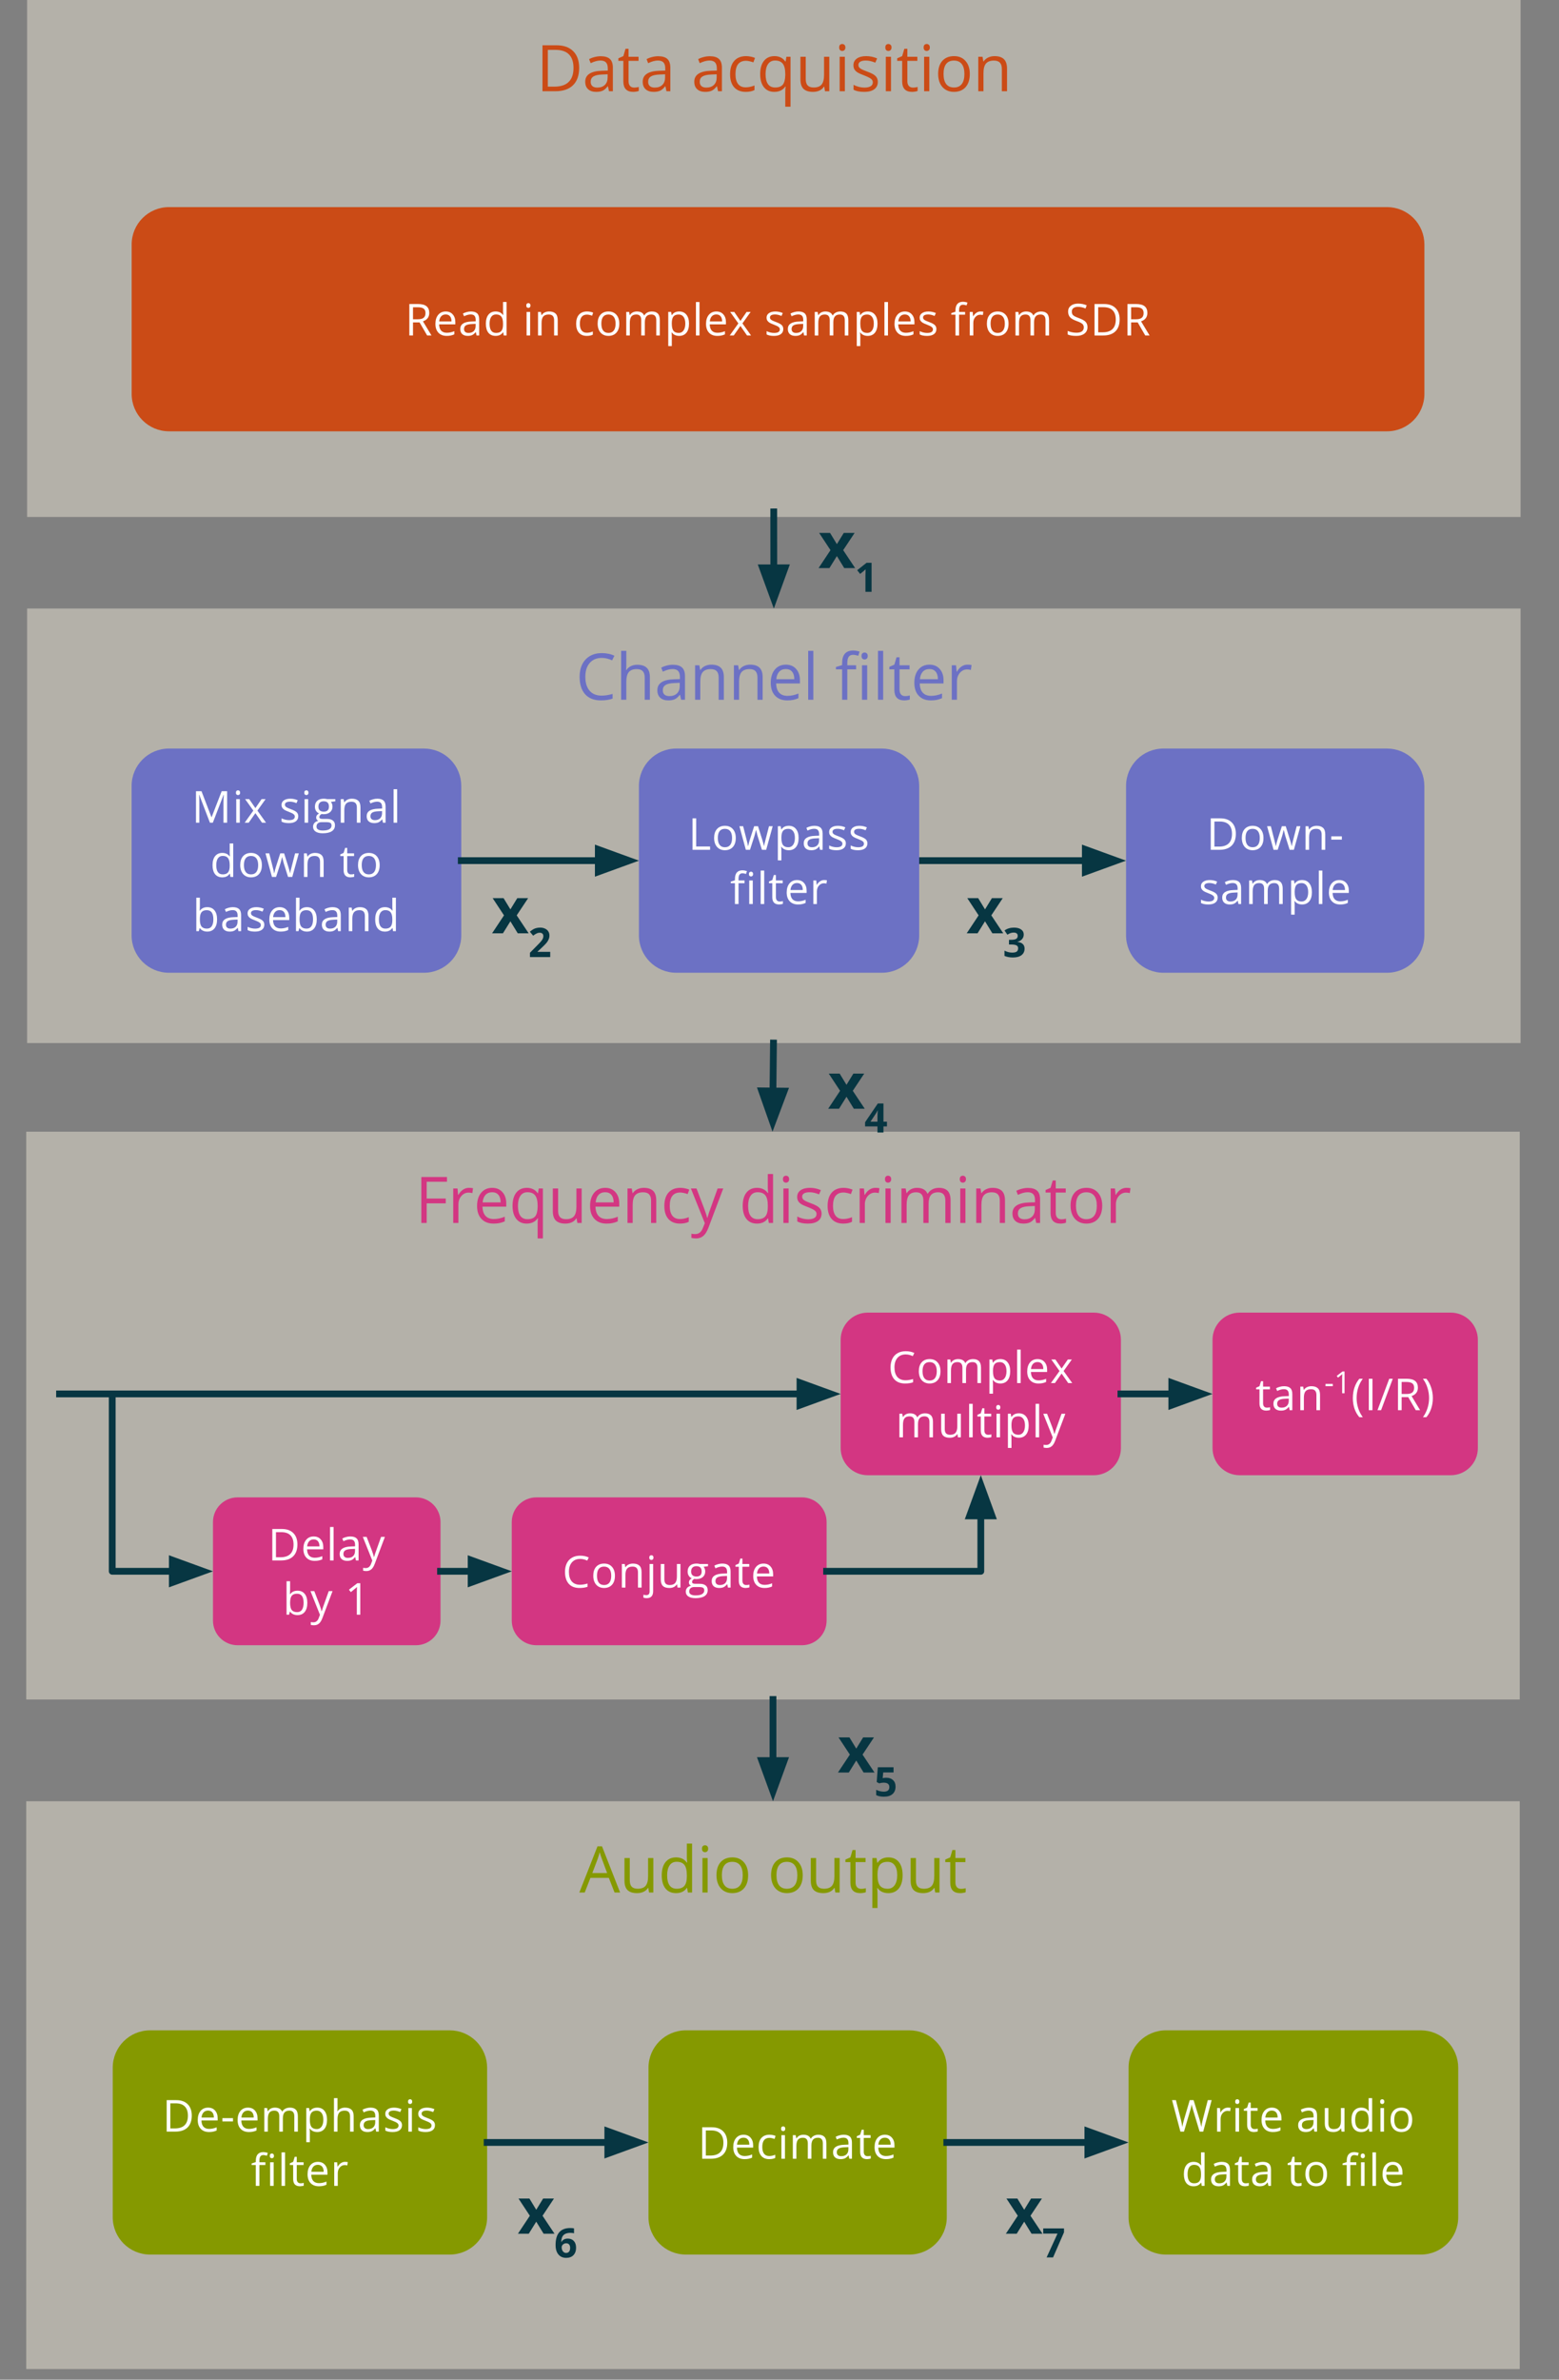 <?xml version="1.0" standalone="yes"?>

<svg version="1.1" viewBox="0.0 0.0 460.089 702.005" fill="none" stroke="none" stroke-linecap="square" stroke-miterlimit="10" xmlns="http://www.w3.org/2000/svg" xmlns:xlink="http://www.w3.org/1999/xlink"><rect x="0.0" y="0.0" width="460.089" height="702.005" fill="#808080" stroke="none"/><clipPath id="p.0"><path d="m0 0l460.089 0l0 702.005l-460.089 0l0 -702.005z" clip-rule="nonzero"></path></clipPath><g clip-path="url(#p.0)"><path fill="#000000" fill-opacity="0.0" d="m0 0l460.089 0l0 702.005l-460.089 0z" fill-rule="nonzero"></path><path fill="#fdf6e3" fill-opacity="0.419" d="m8.0 0l440.756 0l0 152.504l-440.756 0z" fill-rule="nonzero"></path><path fill="#cb4b16" d="m170.922 20.014q0 3.359 -1.828 5.141q-1.812 1.766 -5.234 1.766l-3.766 0l0 -13.562l4.156 0q3.172 0 4.922 1.75q1.75 1.75 1.75 4.906zm-1.672 0.047q0 -2.656 -1.328 -4.0q-1.328 -1.344 -3.953 -1.344l-2.297 0l0 10.844l1.922 0q2.828 0 4.234 -1.391q1.422 -1.391 1.422 -4.109zm10.475 6.859l-0.312 -1.453l-0.078 0q-0.75 0.969 -1.516 1.312q-0.75 0.328 -1.891 0.328q-1.5 0 -2.359 -0.781q-0.859 -0.781 -0.859 -2.219q0 -3.078 4.922 -3.234l1.734 -0.047l0 -0.625q0 -1.203 -0.516 -1.766q-0.516 -0.578 -1.656 -0.578q-1.266 0 -2.875 0.781l-0.469 -1.188q0.75 -0.406 1.641 -0.625q0.906 -0.234 1.797 -0.234q1.828 0 2.703 0.812q0.875 0.797 0.875 2.578l0 6.938l-1.141 0zm-3.484 -1.078q1.438 0 2.25 -0.781q0.828 -0.797 0.828 -2.219l0 -0.922l-1.531 0.062q-1.844 0.062 -2.656 0.578q-0.812 0.5 -0.812 1.562q0 0.844 0.5 1.281q0.516 0.438 1.422 0.438zm10.891 0q0.406 0 0.781 -0.062q0.391 -0.062 0.609 -0.125l0 1.172q-0.25 0.125 -0.75 0.203q-0.484 0.078 -0.875 0.078q-2.938 0 -2.938 -3.109l0 -6.047l-1.469 0l0 -0.75l1.469 -0.641l0.641 -2.172l0.891 0l0 2.359l2.953 0l0 1.203l-2.953 0l0 5.984q0 0.922 0.438 1.422q0.438 0.484 1.203 0.484zm9.555 1.078l-0.312 -1.453l-0.078 0q-0.75 0.969 -1.516 1.312q-0.75 0.328 -1.891 0.328q-1.5 0 -2.359 -0.781q-0.859 -0.781 -0.859 -2.219q0 -3.078 4.922 -3.234l1.734 -0.047l0 -0.625q0 -1.203 -0.516 -1.766q-0.516 -0.578 -1.656 -0.578q-1.266 0 -2.875 0.781l-0.469 -1.188q0.75 -0.406 1.641 -0.625q0.906 -0.234 1.797 -0.234q1.828 0 2.703 0.812q0.875 0.797 0.875 2.578l0 6.938l-1.141 0zm-3.484 -1.078q1.438 0 2.25 -0.781q0.828 -0.797 0.828 -2.219l0 -0.922l-1.531 0.062q-1.844 0.062 -2.656 0.578q-0.812 0.5 -0.812 1.562q0 0.844 0.5 1.281q0.516 0.438 1.422 0.438zm18.706 1.078l-0.312 -1.453l-0.078 0q-0.75 0.969 -1.516 1.312q-0.75 0.328 -1.891 0.328q-1.5 0 -2.359 -0.781q-0.859 -0.781 -0.859 -2.219q0 -3.078 4.922 -3.234l1.734 -0.047l0 -0.625q0 -1.203 -0.516 -1.766q-0.516 -0.578 -1.656 -0.578q-1.266 0 -2.875 0.781l-0.469 -1.188q0.75 -0.406 1.641 -0.625q0.906 -0.234 1.797 -0.234q1.828 0 2.703 0.812q0.875 0.797 0.875 2.578l0 6.938l-1.141 0zm-3.484 -1.078q1.438 0 2.25 -0.781q0.828 -0.797 0.828 -2.219l0 -0.922l-1.531 0.062q-1.844 0.062 -2.656 0.578q-0.812 0.5 -0.812 1.562q0 0.844 0.5 1.281q0.516 0.438 1.422 0.438zm11.673 1.266q-2.219 0 -3.438 -1.359q-1.203 -1.359 -1.203 -3.844q0 -2.562 1.234 -3.953q1.234 -1.391 3.5 -1.391q0.734 0 1.469 0.172q0.734 0.156 1.156 0.359l-0.484 1.312q-0.5 -0.203 -1.109 -0.328q-0.609 -0.141 -1.062 -0.141q-3.109 0 -3.109 3.953q0 1.875 0.75 2.875q0.766 1.0 2.25 1.0q1.281 0 2.609 -0.547l0 1.359q-1.016 0.531 -2.562 0.531zm8.647 -1.297q1.547 0 2.25 -0.812q0.703 -0.828 0.75 -2.797l0 -0.344q0 -2.125 -0.734 -3.062q-0.719 -0.938 -2.281 -0.938q-1.359 0 -2.078 1.062q-0.719 1.047 -0.719 2.969q0 1.906 0.703 2.922q0.719 1.0 2.109 1.0zm-0.234 1.297q-1.953 0 -3.062 -1.375q-1.109 -1.391 -1.109 -3.875q0 -2.484 1.109 -3.891q1.125 -1.406 3.109 -1.406q2.078 0 3.203 1.578l0.094 0l0.219 -1.391l1.219 0l0 14.734l-1.547 0l0 -4.344q0 -0.938 0.109 -1.578l-0.125 0q-1.062 1.547 -3.219 1.547zm9.276 -10.359l0 6.594q0 1.25 0.562 1.859q0.578 0.609 1.781 0.609q1.594 0 2.328 -0.859q0.734 -0.875 0.734 -2.859l0 -5.344l1.547 0l0 10.172l-1.266 0l-0.234 -1.359l-0.078 0q-0.469 0.75 -1.312 1.156q-0.844 0.391 -1.922 0.391q-1.844 0 -2.781 -0.875q-0.922 -0.891 -0.922 -2.828l0 -6.656l1.562 0zm11.544 10.172l-1.531 0l0 -10.172l1.531 0l0 10.172zm-1.672 -12.922q0 -0.531 0.25 -0.766q0.266 -0.25 0.656 -0.25q0.375 0 0.641 0.25q0.281 0.25 0.281 0.766q0 0.516 -0.281 0.781q-0.266 0.25 -0.641 0.25q-0.391 0 -0.656 -0.25q-0.25 -0.266 -0.25 -0.781zm11.406 10.141q0 1.422 -1.062 2.203q-1.047 0.766 -2.953 0.766q-2.031 0 -3.156 -0.641l0 -1.438q0.734 0.375 1.562 0.594q0.844 0.219 1.625 0.219q1.203 0 1.844 -0.391q0.656 -0.391 0.656 -1.172q0 -0.594 -0.516 -1.016q-0.516 -0.422 -2 -1.0q-1.422 -0.531 -2.031 -0.922q-0.594 -0.391 -0.891 -0.891q-0.281 -0.516 -0.281 -1.203q0 -1.25 1.0 -1.969q1.016 -0.719 2.781 -0.719q1.641 0 3.219 0.672l-0.547 1.25q-1.531 -0.625 -2.781 -0.625q-1.094 0 -1.656 0.344q-0.547 0.344 -0.547 0.938q0 0.422 0.203 0.703q0.203 0.281 0.672 0.547q0.469 0.266 1.781 0.75q1.813 0.656 2.438 1.328q0.641 0.672 0.641 1.672zm3.884 2.781l-1.531 0l0 -10.172l1.531 0l0 10.172zm-1.672 -12.922q0 -0.531 0.25 -0.766q0.266 -0.25 0.656 -0.25q0.375 0 0.641 0.25q0.281 0.25 0.281 0.766q0 0.516 -0.281 0.781q-0.266 0.25 -0.641 0.25q-0.391 0 -0.656 -0.25q-0.25 -0.266 -0.25 -0.781zm8.141 11.844q0.406 0 0.781 -0.062q0.391 -0.062 0.609 -0.125l0 1.172q-0.25 0.125 -0.75 0.203q-0.484 0.078 -0.875 0.078q-2.938 0 -2.938 -3.109l0 -6.047l-1.469 0l0 -0.75l1.469 -0.641l0.641 -2.172l0.891 0l0 2.359l2.953 0l0 1.203l-2.953 0l0 5.984q0 0.922 0.438 1.422q0.438 0.484 1.203 0.484zm4.836 1.078l-1.531 0l0 -10.172l1.531 0l0 10.172zm-1.672 -12.922q0 -0.531 0.25 -0.766q0.266 -0.25 0.656 -0.25q0.375 0 0.641 0.25q0.281 0.25 0.281 0.766q0 0.516 -0.281 0.781q-0.266 0.25 -0.641 0.25q-0.391 0 -0.656 -0.25q-0.25 -0.266 -0.25 -0.781zm13.625 7.828q0 2.484 -1.25 3.891q-1.25 1.391 -3.453 1.391q-1.375 0 -2.438 -0.641q-1.047 -0.641 -1.625 -1.828q-0.578 -1.203 -0.578 -2.812q0 -2.484 1.234 -3.875q1.25 -1.391 3.469 -1.391q2.125 0 3.375 1.422q1.266 1.422 1.266 3.844zm-7.75 0q0 1.953 0.781 2.969q0.781 1.016 2.297 1.016q1.516 0 2.297 -1.016q0.781 -1.016 0.781 -2.969q0 -1.938 -0.781 -2.938q-0.781 -1.016 -2.312 -1.016q-1.516 0 -2.297 1.0q-0.766 0.984 -0.766 2.953zm17.206 5.094l0 -6.578q0 -1.25 -0.578 -1.859q-0.562 -0.609 -1.766 -0.609q-1.594 0 -2.344 0.875q-0.734 0.859 -0.734 2.844l0 5.328l-1.531 0l0 -10.172l1.25 0l0.25 1.391l0.062 0q0.484 -0.75 1.328 -1.156q0.859 -0.422 1.906 -0.422q1.844 0 2.766 0.891q0.922 0.891 0.922 2.828l0 6.641l-1.531 0z" fill-rule="nonzero"></path><path fill="#fdf6e3" fill-opacity="0.419" d="m8.0 179.511l440.756 0l0 128.189l-440.756 0z" fill-rule="nonzero"></path><path fill="#6c71c4" d="m177.571 194.088q-2.234 0 -3.531 1.484q-1.297 1.484 -1.297 4.078q0 2.656 1.25 4.109q1.25 1.453 3.562 1.453q1.422 0 3.234 -0.5l0 1.375q-1.406 0.531 -3.484 0.531q-2.984 0 -4.625 -1.812q-1.625 -1.828 -1.625 -5.172q0 -2.094 0.781 -3.672q0.797 -1.578 2.266 -2.438q1.484 -0.859 3.484 -0.859q2.141 0 3.734 0.781l-0.672 1.359q-1.531 -0.719 -3.078 -0.719zm12.691 12.344l0 -6.578q0 -1.25 -0.578 -1.859q-0.562 -0.609 -1.766 -0.609q-1.609 0 -2.344 0.875q-0.734 0.875 -0.734 2.859l0 5.312l-1.531 0l0 -14.438l1.531 0l0 4.375q0 0.781 -0.078 1.297l0.094 0q0.453 -0.719 1.297 -1.141q0.844 -0.422 1.922 -0.422q1.859 0 2.781 0.891q0.938 0.875 0.938 2.797l0 6.641l-1.531 0zm10.748 0l-0.312 -1.453l-0.078 0q-0.75 0.969 -1.516 1.312q-0.75 0.328 -1.891 0.328q-1.5 0 -2.359 -0.781q-0.859 -0.781 -0.859 -2.219q0 -3.078 4.922 -3.234l1.734 -0.047l0 -0.625q0 -1.203 -0.516 -1.766q-0.516 -0.578 -1.656 -0.578q-1.266 0 -2.875 0.781l-0.469 -1.188q0.75 -0.406 1.641 -0.625q0.906 -0.234 1.797 -0.234q1.828 0 2.703 0.812q0.875 0.797 0.875 2.578l0 6.938l-1.141 0zm-3.484 -1.078q1.438 0 2.25 -0.781q0.828 -0.797 0.828 -2.219l0 -0.922l-1.531 0.062q-1.844 0.062 -2.656 0.578q-0.812 0.5 -0.812 1.562q0 0.844 0.5 1.281q0.516 0.438 1.422 0.438zm14.563 1.078l0 -6.578q0 -1.25 -0.578 -1.859q-0.562 -0.609 -1.766 -0.609q-1.594 0 -2.344 0.875q-0.734 0.859 -0.734 2.844l0 5.328l-1.531 0l0 -10.172l1.25 0l0.25 1.391l0.062 0q0.484 -0.75 1.328 -1.156q0.859 -0.422 1.906 -0.422q1.844 0 2.766 0.891q0.922 0.891 0.922 2.828l0 6.641l-1.531 0zm11.451 0l0 -6.578q0 -1.25 -0.578 -1.859q-0.562 -0.609 -1.766 -0.609q-1.594 0 -2.344 0.875q-0.734 0.859 -0.734 2.844l0 5.328l-1.531 0l0 -10.172l1.25 0l0.25 1.391l0.062 0q0.484 -0.75 1.328 -1.156q0.859 -0.422 1.906 -0.422q1.844 0 2.766 0.891q0.922 0.891 0.922 2.828l0 6.641l-1.531 0zm8.779 0.188q-2.25 0 -3.562 -1.375q-1.297 -1.375 -1.297 -3.812q0 -2.453 1.203 -3.906q1.219 -1.453 3.266 -1.453q1.906 0 3.016 1.266q1.125 1.25 1.125 3.312l0 0.969l-7.016 0q0.047 1.797 0.906 2.734q0.859 0.922 2.422 0.922q1.641 0 3.25 -0.688l0 1.375q-0.812 0.344 -1.547 0.5q-0.734 0.156 -1.766 0.156zm-0.406 -9.25q-1.234 0 -1.969 0.797q-0.719 0.797 -0.844 2.203l5.312 0q0 -1.453 -0.656 -2.219q-0.641 -0.781 -1.844 -0.781zm8.123 9.062l-1.531 0l0 -14.438l1.531 0l0 14.438zm12.612 -8.969l-2.594 0l0 8.969l-1.531 0l0 -8.969l-1.828 0l0 -0.703l1.828 -0.547l0 -0.578q0 -3.734 3.266 -3.734q0.812 0 1.891 0.312l-0.391 1.234q-0.891 -0.281 -1.531 -0.281q-0.859 0 -1.281 0.578q-0.422 0.578 -0.422 1.859l0 0.656l2.594 0l0 1.203zm3.275 8.969l-1.531 0l0 -10.172l1.531 0l0 10.172zm-1.672 -12.922q0 -0.531 0.25 -0.766q0.266 -0.25 0.656 -0.25q0.375 0 0.641 0.25q0.281 0.25 0.281 0.766q0 0.516 -0.281 0.781q-0.266 0.25 -0.641 0.25q-0.391 0 -0.656 -0.25q-0.25 -0.266 -0.25 -0.781zm6.391 12.922l-1.531 0l0 -14.438l1.531 0l0 14.438zm6.469 -1.078q0.406 0 0.781 -0.062q0.391 -0.062 0.609 -0.125l0 1.172q-0.25 0.125 -0.75 0.203q-0.484 0.078 -0.875 0.078q-2.938 0 -2.938 -3.109l0 -6.047l-1.469 0l0 -0.75l1.469 -0.641l0.641 -2.172l0.891 0l0 2.359l2.953 0l0 1.203l-2.953 0l0 5.984q0 0.922 0.438 1.422q0.438 0.484 1.203 0.484zm7.586 1.266q-2.25 0 -3.562 -1.375q-1.297 -1.375 -1.297 -3.812q0 -2.453 1.203 -3.906q1.219 -1.453 3.266 -1.453q1.906 0 3.016 1.266q1.125 1.25 1.125 3.312l0 0.969l-7.016 0q0.047 1.797 0.906 2.734q0.859 0.922 2.422 0.922q1.641 0 3.25 -0.688l0 1.375q-0.812 0.344 -1.547 0.5q-0.734 0.156 -1.766 0.156zm-0.406 -9.25q-1.234 0 -1.969 0.797q-0.719 0.797 -0.844 2.203l5.312 0q0 -1.453 -0.656 -2.219q-0.641 -0.781 -1.844 -0.781zm11.217 -1.297q0.688 0 1.219 0.109l-0.203 1.438q-0.641 -0.141 -1.125 -0.141q-1.234 0 -2.109 1.0q-0.875 1.0 -0.875 2.5l0 5.453l-1.531 0l0 -10.172l1.266 0l0.172 1.891l0.078 0q0.562 -1.0 1.359 -1.531q0.797 -0.547 1.75 -0.547z" fill-rule="nonzero"></path><path fill="#cb4b16" d="m38.853 72.118l0 0c0 -6.088 4.936 -11.024 11.024 -11.024l359.464 0c2.924 0 5.728 1.161 7.795 3.229c2.067 2.067 3.229 4.871 3.229 7.795l0 44.094c0 6.088 -4.936 11.024 -11.024 11.024l-359.464 0c-6.088 0 -11.024 -4.936 -11.024 -11.024z" fill-rule="nonzero"></path><path fill="#ffffff" d="m121.884 95.106l0 3.859l-1.078 0l0 -9.281l2.547 0q1.703 0 2.516 0.656q0.812 0.656 0.812 1.969q0 1.844 -1.859 2.484l2.516 4.172l-1.281 0l-2.234 -3.859l-1.938 0zm0 -0.922l1.469 0q1.156 0 1.688 -0.453q0.531 -0.453 0.531 -1.375q0 -0.906 -0.547 -1.312q-0.547 -0.406 -1.734 -0.406l-1.406 0l0 3.547zm9.942 4.906q-1.547 0 -2.438 -0.938q-0.891 -0.938 -0.891 -2.609q0 -1.688 0.828 -2.672q0.828 -0.984 2.219 -0.984q1.312 0 2.062 0.859q0.766 0.859 0.766 2.266l0 0.672l-4.781 0q0.031 1.219 0.609 1.859q0.594 0.625 1.656 0.625q1.125 0 2.219 -0.469l0 0.938q-0.562 0.25 -1.062 0.344q-0.484 0.109 -1.188 0.109zm-0.297 -6.328q-0.828 0 -1.328 0.547q-0.5 0.547 -0.594 1.516l3.641 0q0 -1.0 -0.453 -1.531q-0.438 -0.531 -1.266 -0.531zm9.103 6.203l-0.203 -0.984l-0.047 0q-0.531 0.641 -1.047 0.875q-0.516 0.234 -1.281 0.234q-1.047 0 -1.641 -0.531q-0.578 -0.531 -0.578 -1.516q0 -2.109 3.375 -2.203l1.172 -0.047l0 -0.438q0 -0.812 -0.359 -1.203q-0.344 -0.391 -1.109 -0.391q-0.875 0 -1.969 0.531l-0.328 -0.797q0.516 -0.281 1.125 -0.438q0.609 -0.172 1.234 -0.172q1.25 0 1.844 0.562q0.594 0.547 0.594 1.766l0 4.75l-0.781 0zm-2.375 -0.75q0.984 0 1.547 -0.531q0.562 -0.547 0.562 -1.516l0 -0.625l-1.062 0.047q-1.25 0.047 -1.812 0.391q-0.547 0.344 -0.547 1.078q0 0.562 0.344 0.859q0.344 0.297 0.969 0.297zm10.256 -0.188l-0.062 0q-0.734 1.062 -2.188 1.062q-1.359 0 -2.125 -0.922q-0.75 -0.938 -0.75 -2.656q0 -1.734 0.75 -2.672q0.766 -0.953 2.125 -0.953q1.422 0 2.172 1.016l0.078 0l-0.031 -0.5l-0.031 -0.484l0 -2.828l1.047 0l0 9.875l-0.844 0l-0.141 -0.938zm-2.109 0.188q1.078 0 1.562 -0.594q0.484 -0.594 0.484 -1.891l0 -0.219q0 -1.484 -0.5 -2.109q-0.484 -0.641 -1.562 -0.641q-0.922 0 -1.422 0.719q-0.484 0.719 -0.484 2.031q0 1.344 0.484 2.031q0.484 0.672 1.438 0.672zm10.051 0.75l-1.047 0l0 -6.953l1.047 0l0 6.953zm-1.141 -8.844q0 -0.359 0.172 -0.531q0.188 -0.172 0.453 -0.172q0.25 0 0.422 0.172q0.188 0.172 0.188 0.531q0 0.359 -0.188 0.531q-0.172 0.172 -0.422 0.172q-0.266 0 -0.453 -0.172q-0.172 -0.172 -0.172 -0.531zm8.215 8.844l0 -4.5q0 -0.844 -0.391 -1.266q-0.375 -0.422 -1.203 -0.422q-1.094 0 -1.609 0.594q-0.5 0.578 -0.5 1.938l0 3.656l-1.047 0l0 -6.953l0.844 0l0.172 0.953l0.062 0q0.312 -0.516 0.891 -0.797q0.594 -0.281 1.312 -0.281q1.25 0 1.891 0.609q0.641 0.594 0.641 1.938l0 4.531l-1.062 0zm9.658 0.125q-1.5 0 -2.328 -0.922q-0.828 -0.938 -0.828 -2.641q0 -1.75 0.828 -2.688q0.844 -0.953 2.406 -0.953q0.5 0 1.0 0.109q0.5 0.094 0.781 0.25l-0.312 0.891q-0.359 -0.141 -0.766 -0.234q-0.406 -0.094 -0.734 -0.094q-2.109 0 -2.109 2.703q0 1.281 0.516 1.969q0.516 0.688 1.531 0.688q0.859 0 1.781 -0.375l0 0.938q-0.703 0.359 -1.766 0.359zm9.58 -3.609q0 1.703 -0.859 2.656q-0.859 0.953 -2.375 0.953q-0.922 0 -1.656 -0.438q-0.719 -0.438 -1.109 -1.25q-0.391 -0.828 -0.391 -1.922q0 -1.703 0.844 -2.641q0.859 -0.953 2.359 -0.953q1.469 0 2.328 0.969q0.859 0.969 0.859 2.625zm-5.297 0q0 1.328 0.531 2.031q0.531 0.703 1.562 0.703q1.031 0 1.562 -0.688q0.547 -0.703 0.547 -2.047q0 -1.328 -0.547 -2.016q-0.531 -0.688 -1.578 -0.688q-1.031 0 -1.562 0.688q-0.516 0.672 -0.516 2.016zm16.207 3.484l0 -4.531q0 -0.828 -0.359 -1.234q-0.344 -0.422 -1.094 -0.422q-0.984 0 -1.453 0.562q-0.469 0.562 -0.469 1.734l0 3.891l-1.062 0l0 -4.531q0 -0.828 -0.359 -1.234q-0.344 -0.422 -1.109 -0.422q-0.984 0 -1.453 0.594q-0.453 0.594 -0.453 1.938l0 3.656l-1.047 0l0 -6.953l0.844 0l0.172 0.953l0.062 0q0.297 -0.516 0.828 -0.797q0.547 -0.281 1.219 -0.281q1.641 0 2.141 1.172l0.047 0q0.312 -0.547 0.891 -0.859q0.594 -0.312 1.359 -0.312q1.172 0 1.75 0.609q0.594 0.594 0.594 1.938l0 4.531l-1.047 0zm6.772 0.125q-0.688 0 -1.25 -0.25q-0.562 -0.25 -0.938 -0.766l-0.078 0q0.078 0.609 0.078 1.156l0 2.859l-1.047 0l0 -10.078l0.844 0l0.156 0.953l0.047 0q0.406 -0.578 0.938 -0.828q0.547 -0.25 1.25 -0.25q1.375 0 2.125 0.953q0.766 0.938 0.766 2.641q0 1.719 -0.766 2.672q-0.766 0.938 -2.125 0.938zm-0.156 -6.312q-1.062 0 -1.547 0.594q-0.469 0.578 -0.484 1.875l0 0.234q0 1.469 0.484 2.109q0.5 0.625 1.578 0.625q0.891 0 1.406 -0.734q0.516 -0.734 0.516 -2.016q0 -1.297 -0.516 -1.984q-0.516 -0.703 -1.438 -0.703zm6.136 6.188l-1.047 0l0 -9.875l1.047 0l0 9.875zm5.262 0.125q-1.547 0 -2.438 -0.938q-0.891 -0.938 -0.891 -2.609q0 -1.688 0.828 -2.672q0.828 -0.984 2.219 -0.984q1.312 0 2.062 0.859q0.766 0.859 0.766 2.266l0 0.672l-4.781 0q0.031 1.219 0.609 1.859q0.594 0.625 1.656 0.625q1.125 0 2.219 -0.469l0 0.938q-0.562 0.25 -1.062 0.344q-0.484 0.109 -1.188 0.109zm-0.297 -6.328q-0.828 0 -1.328 0.547q-0.5 0.547 -0.594 1.516l3.641 0q0 -1.0 -0.453 -1.531q-0.438 -0.531 -1.266 -0.531zm6.509 2.641l-2.422 -3.391l1.203 0l1.828 2.656l1.828 -2.656l1.188 0l-2.422 3.391l2.547 3.562l-1.188 0l-1.953 -2.812l-1.969 2.812l-1.188 0l2.547 -3.562zm13.258 1.672q0 0.969 -0.734 1.5q-0.719 0.516 -2.031 0.516q-1.375 0 -2.156 -0.438l0 -0.969q0.5 0.25 1.078 0.391q0.578 0.141 1.109 0.141q0.828 0 1.266 -0.25q0.453 -0.266 0.453 -0.812q0 -0.406 -0.359 -0.688q-0.344 -0.297 -1.375 -0.688q-0.969 -0.359 -1.375 -0.625q-0.406 -0.281 -0.609 -0.625q-0.203 -0.344 -0.203 -0.812q0 -0.844 0.688 -1.328q0.703 -0.5 1.906 -0.5q1.125 0 2.188 0.453l-0.375 0.859q-1.047 -0.438 -1.891 -0.438q-0.75 0 -1.141 0.234q-0.375 0.234 -0.375 0.656q0 0.266 0.141 0.469q0.156 0.203 0.469 0.375q0.312 0.172 1.219 0.516q1.234 0.453 1.672 0.906q0.438 0.453 0.438 1.156zm6.139 1.891l-0.203 -0.984l-0.047 0q-0.531 0.641 -1.047 0.875q-0.516 0.234 -1.281 0.234q-1.047 0 -1.641 -0.531q-0.578 -0.531 -0.578 -1.516q0 -2.109 3.375 -2.203l1.172 -0.047l0 -0.438q0 -0.812 -0.359 -1.203q-0.344 -0.391 -1.109 -0.391q-0.875 0 -1.969 0.531l-0.328 -0.797q0.516 -0.281 1.125 -0.438q0.609 -0.172 1.234 -0.172q1.25 0 1.844 0.562q0.594 0.547 0.594 1.766l0 4.75l-0.781 0zm-2.375 -0.75q0.984 0 1.547 -0.531q0.562 -0.547 0.562 -1.516l0 -0.625l-1.062 0.047q-1.25 0.047 -1.812 0.391q-0.547 0.344 -0.547 1.078q0 0.562 0.344 0.859q0.344 0.297 0.969 0.297zm14.381 0.75l0 -4.531q0 -0.828 -0.359 -1.234q-0.344 -0.422 -1.094 -0.422q-0.984 0 -1.453 0.562q-0.469 0.562 -0.469 1.734l0 3.891l-1.062 0l0 -4.531q0 -0.828 -0.359 -1.234q-0.344 -0.422 -1.109 -0.422q-0.984 0 -1.453 0.594q-0.453 0.594 -0.453 1.938l0 3.656l-1.047 0l0 -6.953l0.844 0l0.172 0.953l0.062 0q0.297 -0.516 0.828 -0.797q0.547 -0.281 1.219 -0.281q1.641 0 2.141 1.172l0.047 0q0.312 -0.547 0.891 -0.859q0.594 -0.312 1.359 -0.312q1.172 0 1.75 0.609q0.594 0.594 0.594 1.938l0 4.531l-1.047 0zm6.773 0.125q-0.688 0 -1.25 -0.25q-0.562 -0.25 -0.938 -0.766l-0.078 0q0.078 0.609 0.078 1.156l0 2.859l-1.047 0l0 -10.078l0.844 0l0.156 0.953l0.047 0q0.406 -0.578 0.938 -0.828q0.547 -0.25 1.25 -0.25q1.375 0 2.125 0.953q0.766 0.938 0.766 2.641q0 1.719 -0.766 2.672q-0.766 0.938 -2.125 0.938zm-0.156 -6.312q-1.062 0 -1.547 0.594q-0.469 0.578 -0.484 1.875l0 0.234q0 1.469 0.484 2.109q0.5 0.625 1.578 0.625q0.891 0 1.406 -0.734q0.516 -0.734 0.516 -2.016q0 -1.297 -0.516 -1.984q-0.516 -0.703 -1.438 -0.703zm6.136 6.188l-1.047 0l0 -9.875l1.047 0l0 9.875zm5.262 0.125q-1.547 0 -2.438 -0.938q-0.891 -0.938 -0.891 -2.609q0 -1.688 0.828 -2.672q0.828 -0.984 2.219 -0.984q1.312 0 2.062 0.859q0.766 0.859 0.766 2.266l0 0.672l-4.781 0q0.031 1.219 0.609 1.859q0.594 0.625 1.656 0.625q1.125 0 2.219 -0.469l0 0.938q-0.562 0.25 -1.062 0.344q-0.484 0.109 -1.188 0.109zm-0.297 -6.328q-0.828 0 -1.328 0.547q-0.5 0.547 -0.594 1.516l3.641 0q0 -1.0 -0.453 -1.531q-0.438 -0.531 -1.266 -0.531zm9.321 4.312q0 0.969 -0.734 1.5q-0.719 0.516 -2.031 0.516q-1.375 0 -2.156 -0.438l0 -0.969q0.5 0.25 1.078 0.391q0.578 0.141 1.109 0.141q0.828 0 1.266 -0.25q0.453 -0.266 0.453 -0.812q0 -0.406 -0.359 -0.688q-0.344 -0.297 -1.375 -0.688q-0.969 -0.359 -1.375 -0.625q-0.406 -0.281 -0.609 -0.625q-0.203 -0.344 -0.203 -0.812q0 -0.844 0.688 -1.328q0.703 -0.5 1.906 -0.5q1.125 0 2.188 0.453l-0.375 0.859q-1.047 -0.438 -1.891 -0.438q-0.75 0 -1.141 0.234q-0.375 0.234 -0.375 0.656q0 0.266 0.141 0.469q0.156 0.203 0.469 0.375q0.312 0.172 1.219 0.516q1.234 0.453 1.672 0.906q0.438 0.453 0.438 1.156zm8.461 -4.25l-1.766 0l0 6.141l-1.062 0l0 -6.141l-1.234 0l0 -0.469l1.234 -0.391l0 -0.375q0 -2.578 2.25 -2.578q0.547 0 1.297 0.234l-0.281 0.844q-0.609 -0.203 -1.031 -0.203q-0.609 0 -0.891 0.406q-0.281 0.391 -0.281 1.266l0 0.453l1.766 0l0 0.812zm4.563 -0.938q0.453 0 0.828 0.062l-0.141 0.984q-0.438 -0.094 -0.766 -0.094q-0.844 0 -1.453 0.688q-0.594 0.688 -0.594 1.703l0 3.734l-1.047 0l0 -6.953l0.859 0l0.125 1.281l0.047 0q0.391 -0.672 0.938 -1.031q0.547 -0.375 1.203 -0.375zm8.269 3.594q0 1.703 -0.859 2.656q-0.859 0.953 -2.375 0.953q-0.922 0 -1.656 -0.438q-0.719 -0.438 -1.109 -1.25q-0.391 -0.828 -0.391 -1.922q0 -1.703 0.844 -2.641q0.859 -0.953 2.359 -0.953q1.469 0 2.328 0.969q0.859 0.969 0.859 2.625zm-5.297 0q0 1.328 0.531 2.031q0.531 0.703 1.562 0.703q1.031 0 1.562 -0.688q0.547 -0.703 0.547 -2.047q0 -1.328 -0.547 -2.016q-0.531 -0.688 -1.578 -0.688q-1.031 0 -1.562 0.688q-0.516 0.672 -0.516 2.016zm16.206 3.484l0 -4.531q0 -0.828 -0.359 -1.234q-0.344 -0.422 -1.094 -0.422q-0.984 0 -1.453 0.562q-0.469 0.562 -0.469 1.734l0 3.891l-1.062 0l0 -4.531q0 -0.828 -0.359 -1.234q-0.344 -0.422 -1.109 -0.422q-0.984 0 -1.453 0.594q-0.453 0.594 -0.453 1.938l0 3.656l-1.047 0l0 -6.953l0.844 0l0.172 0.953l0.062 0q0.297 -0.516 0.828 -0.797q0.547 -0.281 1.219 -0.281q1.641 0 2.141 1.172l0.047 0q0.312 -0.547 0.891 -0.859q0.594 -0.312 1.359 -0.312q1.172 0 1.75 0.609q0.594 0.594 0.594 1.938l0 4.531l-1.047 0zm12.391 -2.469q0 1.219 -0.891 1.906q-0.891 0.688 -2.406 0.688q-1.656 0 -2.547 -0.422l0 -1.047q0.578 0.25 1.25 0.391q0.672 0.141 1.328 0.141q1.078 0 1.625 -0.406q0.547 -0.422 0.547 -1.156q0 -0.469 -0.203 -0.781q-0.188 -0.312 -0.641 -0.562q-0.453 -0.266 -1.375 -0.594q-1.297 -0.469 -1.859 -1.094q-0.547 -0.641 -0.547 -1.672q0 -1.062 0.797 -1.688q0.812 -0.641 2.141 -0.641q1.375 0 2.547 0.5l-0.344 0.938q-1.141 -0.484 -2.234 -0.484q-0.859 0 -1.344 0.375q-0.469 0.359 -0.469 1.016q0 0.484 0.172 0.797q0.172 0.312 0.594 0.562q0.422 0.25 1.297 0.562q1.469 0.531 2.016 1.125q0.547 0.594 0.547 1.547zm9.487 -2.266q0 2.297 -1.25 3.516q-1.25 1.219 -3.594 1.219l-2.562 0l0 -9.281l2.844 0q2.156 0 3.359 1.203q1.203 1.203 1.203 3.344zm-1.141 0.047q0 -1.812 -0.922 -2.734q-0.906 -0.922 -2.703 -0.922l-1.562 0l0 7.406l1.312 0q1.922 0 2.891 -0.938q0.984 -0.953 0.984 -2.812zm4.529 0.828l0 3.859l-1.078 0l0 -9.281l2.547 0q1.703 0 2.516 0.656q0.812 0.656 0.812 1.969q0 1.844 -1.859 2.484l2.516 4.172l-1.281 0l-2.234 -3.859l-1.938 0zm0 -0.922l1.469 0q1.156 0 1.688 -0.453q0.531 -0.453 0.531 -1.375q0 -0.906 -0.547 -1.312q-0.547 -0.406 -1.734 -0.406l-1.406 0l0 3.547z" fill-rule="nonzero"></path><path fill="#6c71c4" d="m38.837 231.844l0 0c0 -6.088 4.936 -11.024 11.024 -11.024l75.244 0c2.924 0 5.728 1.161 7.795 3.229c2.067 2.067 3.229 4.871 3.229 7.795l0 44.094c0 6.088 -4.936 11.024 -11.024 11.024l-75.244 0c-6.088 0 -11.024 -4.936 -11.024 -11.024z" fill-rule="nonzero"></path><path fill="#ffffff" d="m61.951 242.691l-3.156 -8.234l-0.047 0q0.078 0.984 0.078 2.328l0 5.906l-0.984 0l0 -9.281l1.625 0l2.938 7.656l0.047 0l2.969 -7.656l1.609 0l0 9.281l-1.078 0l0 -5.984q0 -1.031 0.094 -2.234l-0.062 0l-3.172 8.219l-0.859 0zm8.814 0l-1.047 0l0 -6.953l1.047 0l0 6.953zm-1.141 -8.844q0 -0.359 0.172 -0.531q0.188 -0.172 0.453 -0.172q0.25 0 0.422 0.172q0.188 0.172 0.188 0.531q0 0.359 -0.188 0.531q-0.172 0.172 -0.422 0.172q-0.266 0 -0.453 -0.172q-0.172 -0.172 -0.172 -0.531zm5.137 5.281l-2.422 -3.391l1.203 0l1.828 2.656l1.828 -2.656l1.188 0l-2.422 3.391l2.547 3.562l-1.188 0l-1.953 -2.812l-1.969 2.812l-1.188 0l2.547 -3.562zm13.258 1.672q0 0.969 -0.734 1.5q-0.719 0.516 -2.031 0.516q-1.375 0 -2.156 -0.438l0 -0.969q0.5 0.25 1.078 0.391q0.578 0.141 1.109 0.141q0.828 0 1.266 -0.25q0.453 -0.266 0.453 -0.812q0 -0.406 -0.359 -0.688q-0.344 -0.297 -1.375 -0.688q-0.969 -0.359 -1.375 -0.625q-0.406 -0.281 -0.609 -0.625q-0.203 -0.344 -0.203 -0.812q0 -0.844 0.688 -1.328q0.703 -0.5 1.906 -0.5q1.125 0 2.188 0.453l-0.375 0.859q-1.047 -0.438 -1.891 -0.438q-0.75 0 -1.141 0.234q-0.375 0.234 -0.375 0.656q0 0.266 0.141 0.469q0.156 0.203 0.469 0.375q0.312 0.172 1.219 0.516q1.234 0.453 1.672 0.906q0.438 0.453 0.438 1.156zm2.921 1.891l-1.047 0l0 -6.953l1.047 0l0 6.953zm-1.141 -8.844q0 -0.359 0.172 -0.531q0.188 -0.172 0.453 -0.172q0.25 0 0.422 0.172q0.188 0.172 0.188 0.531q0 0.359 -0.188 0.531q-0.172 0.172 -0.422 0.172q-0.266 0 -0.453 -0.172q-0.172 -0.172 -0.172 -0.531zm9.152 1.891l0 0.656l-1.297 0.156q0.188 0.219 0.328 0.578q0.141 0.359 0.141 0.812q0 1.031 -0.703 1.641q-0.703 0.609 -1.922 0.609q-0.312 0 -0.578 -0.062q-0.672 0.359 -0.672 0.906q0 0.281 0.234 0.422q0.234 0.125 0.812 0.125l1.219 0q1.141 0 1.734 0.484q0.609 0.469 0.609 1.375q0 1.156 -0.922 1.766q-0.922 0.609 -2.703 0.609q-1.359 0 -2.109 -0.516q-0.734 -0.5 -0.734 -1.422q0 -0.641 0.406 -1.109q0.406 -0.453 1.141 -0.625q-0.266 -0.125 -0.453 -0.375q-0.172 -0.25 -0.172 -0.594q0 -0.375 0.203 -0.656q0.203 -0.297 0.641 -0.562q-0.547 -0.219 -0.891 -0.75q-0.328 -0.531 -0.328 -1.219q0 -1.141 0.688 -1.75q0.688 -0.625 1.938 -0.625q0.547 0 0.984 0.125l2.406 0zm-5.547 8.125q0 0.562 0.469 0.844q0.484 0.297 1.375 0.297q1.328 0 1.953 -0.391q0.641 -0.391 0.641 -1.078q0 -0.562 -0.344 -0.781q-0.344 -0.219 -1.312 -0.219l-1.266 0q-0.719 0 -1.125 0.344q-0.391 0.344 -0.391 0.984zm0.562 -5.906q0 0.734 0.406 1.109q0.422 0.375 1.156 0.375q1.547 0 1.547 -1.5q0 -1.562 -1.562 -1.562q-0.734 0 -1.141 0.406q-0.406 0.391 -0.406 1.172zm11.349 4.734l0 -4.5q0 -0.844 -0.391 -1.266q-0.375 -0.422 -1.203 -0.422q-1.094 0 -1.609 0.594q-0.5 0.578 -0.5 1.938l0 3.656l-1.047 0l0 -6.953l0.844 0l0.172 0.953l0.062 0q0.312 -0.516 0.891 -0.797q0.594 -0.281 1.312 -0.281q1.25 0 1.891 0.609q0.641 0.594 0.641 1.938l0 4.531l-1.062 0zm7.696 0l-0.203 -0.984l-0.047 0q-0.531 0.641 -1.047 0.875q-0.516 0.234 -1.281 0.234q-1.047 0 -1.641 -0.531q-0.578 -0.531 -0.578 -1.516q0 -2.109 3.375 -2.203l1.172 -0.047l0 -0.438q0 -0.812 -0.359 -1.203q-0.344 -0.391 -1.109 -0.391q-0.875 0 -1.969 0.531l-0.328 -0.797q0.516 -0.281 1.125 -0.438q0.609 -0.172 1.234 -0.172q1.25 0 1.844 0.562q0.594 0.547 0.594 1.766l0 4.75l-0.781 0zm-2.375 -0.75q0.984 0 1.547 -0.531q0.562 -0.547 0.562 -1.516l0 -0.625l-1.062 0.047q-1.25 0.047 -1.812 0.391q-0.547 0.344 -0.547 1.078q0 0.562 0.344 0.859q0.344 0.297 0.969 0.297zm6.569 0.75l-1.047 0l0 -9.875l1.047 0l0 9.875z" fill-rule="nonzero"></path><path fill="#ffffff" d="m67.851 257.754l-0.062 0q-0.734 1.062 -2.188 1.062q-1.359 0 -2.125 -0.922q-0.75 -0.938 -0.75 -2.656q0 -1.734 0.75 -2.672q0.766 -0.953 2.125 -0.953q1.422 0 2.172 1.016l0.078 0l-0.031 -0.5l-0.031 -0.484l0 -2.828l1.047 0l0 9.875l-0.844 0l-0.141 -0.938zm-2.109 0.188q1.078 0 1.562 -0.594q0.484 -0.594 0.484 -1.891l0 -0.219q0 -1.484 -0.5 -2.109q-0.484 -0.641 -1.562 -0.641q-0.922 0 -1.422 0.719q-0.484 0.719 -0.484 2.031q0 1.344 0.484 2.031q0.484 0.672 1.438 0.672zm11.542 -2.734q0 1.703 -0.859 2.656q-0.859 0.953 -2.375 0.953q-0.922 0 -1.656 -0.438q-0.719 -0.438 -1.109 -1.25q-0.391 -0.828 -0.391 -1.922q0 -1.703 0.844 -2.641q0.859 -0.953 2.359 -0.953q1.469 0 2.328 0.969q0.859 0.969 0.859 2.625zm-5.297 0q0 1.328 0.531 2.031q0.531 0.703 1.562 0.703q1.031 0 1.562 -0.688q0.547 -0.703 0.547 -2.047q0 -1.328 -0.547 -2.016q-0.531 -0.688 -1.578 -0.688q-1.031 0 -1.562 0.688q-0.516 0.672 -0.516 2.016zm13.019 3.484l-1.281 -4.078q-0.109 -0.375 -0.438 -1.703l-0.062 0q-0.25 1.109 -0.438 1.719l-1.312 4.062l-1.219 0l-1.906 -6.953l1.109 0q0.672 2.625 1.016 4.0q0.359 1.359 0.406 1.828l0.062 0q0.062 -0.359 0.219 -0.922q0.156 -0.578 0.266 -0.922l1.281 -3.984l1.141 0l1.25 3.984q0.359 1.094 0.484 1.844l0.047 0q0.031 -0.234 0.141 -0.703q0.109 -0.484 1.312 -5.125l1.094 0l-1.922 6.953l-1.25 0zm9.445 0l0 -4.5q0 -0.844 -0.391 -1.266q-0.375 -0.422 -1.203 -0.422q-1.094 0 -1.609 0.594q-0.5 0.578 -0.5 1.938l0 3.656l-1.047 0l0 -6.953l0.844 0l0.172 0.953l0.062 0q0.312 -0.516 0.891 -0.797q0.594 -0.281 1.312 -0.281q1.25 0 1.891 0.609q0.641 0.594 0.641 1.938l0 4.531l-1.062 0zm9.127 -0.75q0.281 0 0.547 -0.031q0.266 -0.047 0.406 -0.094l0 0.812q-0.172 0.078 -0.5 0.125q-0.328 0.062 -0.594 0.062q-2.031 0 -2.031 -2.125l0 -4.141l-0.984 0l0 -0.5l0.984 -0.438l0.453 -1.484l0.609 0l0 1.609l2.016 0l0 0.812l-2.016 0l0 4.094q0 0.625 0.297 0.969q0.297 0.328 0.812 0.328zm8.471 -2.734q0 1.703 -0.859 2.656q-0.859 0.953 -2.375 0.953q-0.922 0 -1.656 -0.438q-0.719 -0.438 -1.109 -1.25q-0.391 -0.828 -0.391 -1.922q0 -1.703 0.844 -2.641q0.859 -0.953 2.359 -0.953q1.469 0 2.328 0.969q0.859 0.969 0.859 2.625zm-5.297 0q0 1.328 0.531 2.031q0.531 0.703 1.562 0.703q1.031 0 1.562 -0.688q0.547 -0.703 0.547 -2.047q0 -1.328 -0.547 -2.016q-0.531 -0.688 -1.578 -0.688q-1.031 0 -1.562 0.688q-0.516 0.672 -0.516 2.016z" fill-rule="nonzero"></path><path fill="#ffffff" d="m61.171 267.613q1.359 0 2.125 0.938q0.766 0.938 0.766 2.656q0 1.719 -0.766 2.672q-0.766 0.938 -2.125 0.938q-0.688 0 -1.25 -0.25q-0.562 -0.25 -0.938 -0.766l-0.078 0l-0.219 0.891l-0.75 0l0 -9.875l1.047 0l0 2.391q0 0.812 -0.047 1.453l0.047 0q0.734 -1.047 2.188 -1.047zm-0.156 0.891q-1.078 0 -1.562 0.625q-0.469 0.609 -0.469 2.078q0 1.469 0.484 2.109q0.5 0.625 1.578 0.625q0.969 0 1.438 -0.703q0.484 -0.719 0.484 -2.047q0 -1.359 -0.484 -2.016q-0.469 -0.672 -1.469 -0.672zm9.355 6.188l-0.203 -0.984l-0.047 0q-0.531 0.641 -1.047 0.875q-0.516 0.234 -1.281 0.234q-1.047 0 -1.641 -0.531q-0.578 -0.531 -0.578 -1.516q0 -2.109 3.375 -2.203l1.172 -0.047l0 -0.438q0 -0.812 -0.359 -1.203q-0.344 -0.391 -1.109 -0.391q-0.875 0 -1.969 0.531l-0.328 -0.797q0.516 -0.281 1.125 -0.438q0.609 -0.172 1.234 -0.172q1.25 0 1.844 0.562q0.594 0.547 0.594 1.766l0 4.75l-0.781 0zm-2.375 -0.75q0.984 0 1.547 -0.531q0.562 -0.547 0.562 -1.516l0 -0.625l-1.062 0.047q-1.25 0.047 -1.812 0.391q-0.547 0.344 -0.547 1.078q0 0.562 0.344 0.859q0.344 0.297 0.969 0.297zm10.006 -1.141q0 0.969 -0.734 1.5q-0.719 0.516 -2.031 0.516q-1.375 0 -2.156 -0.438l0 -0.969q0.5 0.25 1.078 0.391q0.578 0.141 1.109 0.141q0.828 0 1.266 -0.25q0.453 -0.266 0.453 -0.812q0 -0.406 -0.359 -0.688q-0.344 -0.297 -1.375 -0.688q-0.969 -0.359 -1.375 -0.625q-0.406 -0.281 -0.609 -0.625q-0.203 -0.344 -0.203 -0.812q0 -0.844 0.688 -1.328q0.703 -0.5 1.906 -0.5q1.125 0 2.188 0.453l-0.375 0.859q-1.047 -0.438 -1.891 -0.438q-0.75 0 -1.141 0.234q-0.375 0.234 -0.375 0.656q0 0.266 0.141 0.469q0.156 0.203 0.469 0.375q0.312 0.172 1.219 0.516q1.234 0.453 1.672 0.906q0.438 0.453 0.438 1.156zm4.811 2.016q-1.547 0 -2.438 -0.938q-0.891 -0.938 -0.891 -2.609q0 -1.688 0.828 -2.672q0.828 -0.984 2.219 -0.984q1.312 0 2.062 0.859q0.766 0.859 0.766 2.266l0 0.672l-4.781 0q0.031 1.219 0.609 1.859q0.594 0.625 1.656 0.625q1.125 0 2.219 -0.469l0 0.938q-0.562 0.25 -1.062 0.344q-0.484 0.109 -1.188 0.109zm-0.297 -6.328q-0.828 0 -1.328 0.547q-0.5 0.547 -0.594 1.516l3.641 0q0 -1.0 -0.453 -1.531q-0.438 -0.531 -1.266 -0.531zm8.071 -0.875q1.359 0 2.125 0.938q0.766 0.938 0.766 2.656q0 1.719 -0.766 2.672q-0.766 0.938 -2.125 0.938q-0.688 0 -1.25 -0.25q-0.562 -0.25 -0.938 -0.766l-0.078 0l-0.219 0.891l-0.75 0l0 -9.875l1.047 0l0 2.391q0 0.812 -0.047 1.453l0.047 0q0.734 -1.047 2.188 -1.047zm-0.156 0.891q-1.078 0 -1.562 0.625q-0.469 0.609 -0.469 2.078q0 1.469 0.484 2.109q0.5 0.625 1.578 0.625q0.969 0 1.438 -0.703q0.484 -0.719 0.484 -2.047q0 -1.359 -0.484 -2.016q-0.469 -0.672 -1.469 -0.672zm9.355 6.188l-0.203 -0.984l-0.047 0q-0.531 0.641 -1.047 0.875q-0.516 0.234 -1.281 0.234q-1.047 0 -1.641 -0.531q-0.578 -0.531 -0.578 -1.516q0 -2.109 3.375 -2.203l1.172 -0.047l0 -0.438q0 -0.812 -0.359 -1.203q-0.344 -0.391 -1.109 -0.391q-0.875 0 -1.969 0.531l-0.328 -0.797q0.516 -0.281 1.125 -0.438q0.609 -0.172 1.234 -0.172q1.25 0 1.844 0.562q0.594 0.547 0.594 1.766l0 4.75l-0.781 0zm-2.375 -0.75q0.984 0 1.547 -0.531q0.562 -0.547 0.562 -1.516l0 -0.625l-1.062 0.047q-1.25 0.047 -1.812 0.391q-0.547 0.344 -0.547 1.078q0 0.562 0.344 0.859q0.344 0.297 0.969 0.297zm10.272 0.75l0 -4.5q0 -0.844 -0.391 -1.266q-0.375 -0.422 -1.203 -0.422q-1.094 0 -1.609 0.594q-0.5 0.578 -0.5 1.938l0 3.656l-1.047 0l0 -6.953l0.844 0l0.172 0.953l0.062 0q0.312 -0.516 0.891 -0.797q0.594 -0.281 1.312 -0.281q1.25 0 1.891 0.609q0.641 0.594 0.641 1.938l0 4.531l-1.062 0zm8.165 -0.938l-0.062 0q-0.734 1.062 -2.188 1.062q-1.359 0 -2.125 -0.922q-0.75 -0.938 -0.75 -2.656q0 -1.734 0.75 -2.672q0.766 -0.953 2.125 -0.953q1.422 0 2.172 1.016l0.078 0l-0.031 -0.5l-0.031 -0.484l0 -2.828l1.047 0l0 9.875l-0.844 0l-0.141 -0.938zm-2.109 0.188q1.078 0 1.562 -0.594q0.484 -0.594 0.484 -1.891l0 -0.219q0 -1.484 -0.5 -2.109q-0.484 -0.641 -1.562 -0.641q-0.922 0 -1.422 0.719q-0.484 0.719 -0.484 2.031q0 1.344 0.484 2.031q0.484 0.672 1.438 0.672z" fill-rule="nonzero"></path><path fill="#6c71c4" d="m332.32 231.844l0 0c0 -6.088 4.936 -11.024 11.024 -11.024l65.984 0c2.924 0 5.728 1.161 7.795 3.229c2.067 2.067 3.229 4.871 3.229 7.795l0 44.094c0 6.088 -4.936 11.024 -11.024 11.024l-65.984 0l0 0c-6.088 0 -11.024 -4.936 -11.024 -11.024z" fill-rule="nonzero"></path><path fill="#ffffff" d="m364.722 245.957q0 2.297 -1.25 3.516q-1.25 1.219 -3.594 1.219l-2.562 0l0 -9.281l2.844 0q2.156 0 3.359 1.203q1.203 1.203 1.203 3.344zm-1.141 0.047q0 -1.812 -0.922 -2.734q-0.906 -0.922 -2.703 -0.922l-1.562 0l0 7.406l1.312 0q1.922 0 2.891 -0.938q0.984 -0.953 0.984 -2.812zm9.294 1.203q0 1.703 -0.859 2.656q-0.859 0.953 -2.375 0.953q-0.922 0 -1.656 -0.438q-0.719 -0.438 -1.109 -1.25q-0.391 -0.828 -0.391 -1.922q0 -1.703 0.844 -2.641q0.859 -0.953 2.359 -0.953q1.469 0 2.328 0.969q0.859 0.969 0.859 2.625zm-5.297 0q0 1.328 0.531 2.031q0.531 0.703 1.562 0.703q1.031 0 1.562 -0.688q0.547 -0.703 0.547 -2.047q0 -1.328 -0.547 -2.016q-0.531 -0.688 -1.578 -0.688q-1.031 0 -1.562 0.688q-0.516 0.672 -0.516 2.016zm13.019 3.484l-1.281 -4.078q-0.109 -0.375 -0.438 -1.703l-0.062 0q-0.25 1.109 -0.438 1.719l-1.312 4.062l-1.219 0l-1.906 -6.953l1.109 0q0.672 2.625 1.016 4.0q0.359 1.359 0.406 1.828l0.062 0q0.062 -0.359 0.219 -0.922q0.156 -0.578 0.266 -0.922l1.281 -3.984l1.141 0l1.25 3.984q0.359 1.094 0.484 1.844l0.047 0q0.031 -0.234 0.141 -0.703q0.109 -0.484 1.312 -5.125l1.094 0l-1.922 6.953l-1.25 0zm9.445 0l0 -4.5q0 -0.844 -0.391 -1.266q-0.375 -0.422 -1.203 -0.422q-1.094 0 -1.609 0.594q-0.5 0.578 -0.5 1.938l0 3.656l-1.047 0l0 -6.953l0.844 0l0.172 0.953l0.062 0q0.312 -0.516 0.891 -0.797q0.594 -0.281 1.312 -0.281q1.25 0 1.891 0.609q0.641 0.594 0.641 1.938l0 4.531l-1.062 0zm2.837 -3.0l0 -0.969l3.125 0l0 0.969l-3.125 0z" fill-rule="nonzero"></path><path fill="#ffffff" d="m359.353 264.801q0 0.969 -0.734 1.5q-0.719 0.516 -2.031 0.516q-1.375 0 -2.156 -0.438l0 -0.969q0.5 0.25 1.078 0.391q0.578 0.141 1.109 0.141q0.828 0 1.266 -0.25q0.453 -0.266 0.453 -0.812q0 -0.406 -0.359 -0.688q-0.344 -0.297 -1.375 -0.688q-0.969 -0.359 -1.375 -0.625q-0.406 -0.281 -0.609 -0.625q-0.203 -0.344 -0.203 -0.812q0 -0.844 0.688 -1.328q0.703 -0.5 1.906 -0.5q1.125 0 2.188 0.453l-0.375 0.859q-1.047 -0.438 -1.891 -0.438q-0.75 0 -1.141 0.234q-0.375 0.234 -0.375 0.656q0 0.266 0.141 0.469q0.156 0.203 0.469 0.375q0.312 0.172 1.219 0.516q1.234 0.453 1.672 0.906q0.438 0.453 0.438 1.156zm6.139 1.891l-0.203 -0.984l-0.047 0q-0.531 0.641 -1.047 0.875q-0.516 0.234 -1.281 0.234q-1.047 0 -1.641 -0.531q-0.578 -0.531 -0.578 -1.516q0 -2.109 3.375 -2.203l1.172 -0.047l0 -0.438q0 -0.812 -0.359 -1.203q-0.344 -0.391 -1.109 -0.391q-0.875 0 -1.969 0.531l-0.328 -0.797q0.516 -0.281 1.125 -0.438q0.609 -0.172 1.234 -0.172q1.25 0 1.844 0.562q0.594 0.547 0.594 1.766l0 4.75l-0.781 0zm-2.375 -0.75q0.984 0 1.547 -0.531q0.562 -0.547 0.562 -1.516l0 -0.625l-1.062 0.047q-1.25 0.047 -1.812 0.391q-0.547 0.344 -0.547 1.078q0 0.562 0.344 0.859q0.344 0.297 0.969 0.297zm14.381 0.75l0 -4.531q0 -0.828 -0.359 -1.234q-0.344 -0.422 -1.094 -0.422q-0.984 0 -1.453 0.562q-0.469 0.562 -0.469 1.734l0 3.891l-1.062 0l0 -4.531q0 -0.828 -0.359 -1.234q-0.344 -0.422 -1.109 -0.422q-0.984 0 -1.453 0.594q-0.453 0.594 -0.453 1.938l0 3.656l-1.047 0l0 -6.953l0.844 0l0.172 0.953l0.062 0q0.297 -0.516 0.828 -0.797q0.547 -0.281 1.219 -0.281q1.641 0 2.141 1.172l0.047 0q0.312 -0.547 0.891 -0.859q0.594 -0.312 1.359 -0.312q1.172 0 1.75 0.609q0.594 0.594 0.594 1.938l0 4.531l-1.047 0zm6.773 0.125q-0.688 0 -1.25 -0.25q-0.562 -0.25 -0.938 -0.766l-0.078 0q0.078 0.609 0.078 1.156l0 2.859l-1.047 0l0 -10.078l0.844 0l0.156 0.953l0.047 0q0.406 -0.578 0.938 -0.828q0.547 -0.25 1.25 -0.25q1.375 0 2.125 0.953q0.766 0.938 0.766 2.641q0 1.719 -0.766 2.672q-0.766 0.938 -2.125 0.938zm-0.156 -6.312q-1.062 0 -1.547 0.594q-0.469 0.578 -0.484 1.875l0 0.234q0 1.469 0.484 2.109q0.5 0.625 1.578 0.625q0.891 0 1.406 -0.734q0.516 -0.734 0.516 -2.016q0 -1.297 -0.516 -1.984q-0.516 -0.703 -1.438 -0.703zm6.136 6.188l-1.047 0l0 -9.875l1.047 0l0 9.875zm5.262 0.125q-1.547 0 -2.438 -0.938q-0.891 -0.938 -0.891 -2.609q0 -1.688 0.828 -2.672q0.828 -0.984 2.219 -0.984q1.312 0 2.062 0.859q0.766 0.859 0.766 2.266l0 0.672l-4.781 0q0.031 1.219 0.609 1.859q0.594 0.625 1.656 0.625q1.125 0 2.219 -0.469l0 0.938q-0.562 0.25 -1.062 0.344q-0.484 0.109 -1.188 0.109zm-0.297 -6.328q-0.828 0 -1.328 0.547q-0.5 0.547 -0.594 1.516l3.641 0q0 -1.0 -0.453 -1.531q-0.438 -0.531 -1.266 -0.531z" fill-rule="nonzero"></path><path fill="#fdf6e3" fill-opacity="0.419" d="m7.745 333.851l440.756 0l0 167.496l-440.756 0z" fill-rule="nonzero"></path><path fill="#d33682" d="m125.923 360.771l-1.578 0l0 -13.562l7.562 0l0 1.406l-5.984 0l0 4.953l5.625 0l0 1.406l-5.625 0l0 5.797zm12.457 -10.359q0.688 0 1.219 0.109l-0.203 1.438q-0.641 -0.141 -1.125 -0.141q-1.234 0 -2.109 1.0q-0.875 1.0 -0.875 2.5l0 5.453l-1.531 0l0 -10.172l1.266 0l0.172 1.891l0.078 0q0.563 -1.0 1.359 -1.531q0.797 -0.547 1.75 -0.547zm7.272 10.547q-2.25 0 -3.562 -1.375q-1.297 -1.375 -1.297 -3.812q0 -2.453 1.203 -3.906q1.219 -1.453 3.266 -1.453q1.906 0 3.016 1.266q1.125 1.25 1.125 3.312l0 0.969l-7.016 0q0.047 1.797 0.906 2.734q0.859 0.922 2.422 0.922q1.641 0 3.25 -0.688l0 1.375q-0.812 0.344 -1.547 0.5q-0.734 0.156 -1.766 0.156zm-0.406 -9.25q-1.234 0 -1.969 0.797q-0.719 0.797 -0.844 2.203l5.312 0q0 -1.453 -0.656 -2.219q-0.641 -0.781 -1.844 -0.781zm10.42 7.953q1.547 0 2.25 -0.812q0.703 -0.828 0.75 -2.797l0 -0.344q0 -2.125 -0.734 -3.062q-0.719 -0.938 -2.281 -0.938q-1.359 0 -2.078 1.062q-0.719 1.047 -0.719 2.969q0 1.906 0.703 2.922q0.719 1.0 2.109 1.0zm-0.234 1.297q-1.953 0 -3.062 -1.375q-1.109 -1.391 -1.109 -3.875q0 -2.484 1.109 -3.891q1.125 -1.406 3.109 -1.406q2.078 0 3.203 1.578l0.094 0l0.219 -1.391l1.219 0l0 14.734l-1.547 0l0 -4.344q0 -0.938 0.109 -1.578l-0.125 0q-1.062 1.547 -3.219 1.547zm9.276 -10.359l0 6.594q0 1.25 0.562 1.859q0.578 0.609 1.781 0.609q1.594 0 2.328 -0.859q0.734 -0.875 0.734 -2.859l0 -5.344l1.547 0l0 10.172l-1.266 0l-0.234 -1.359l-0.078 0q-0.469 0.75 -1.312 1.156q-0.844 0.391 -1.922 0.391q-1.844 0 -2.781 -0.875q-0.922 -0.891 -0.922 -2.828l0 -6.656l1.562 0zm14.294 10.359q-2.25 0 -3.562 -1.375q-1.297 -1.375 -1.297 -3.812q0 -2.453 1.203 -3.906q1.219 -1.453 3.266 -1.453q1.906 0 3.016 1.266q1.125 1.25 1.125 3.312l0 0.969l-7.016 0q0.047 1.797 0.906 2.734q0.859 0.922 2.422 0.922q1.641 0 3.25 -0.688l0 1.375q-0.812 0.344 -1.547 0.5q-0.734 0.156 -1.766 0.156zm-0.406 -9.25q-1.234 0 -1.969 0.797q-0.719 0.797 -0.844 2.203l5.312 0q0 -1.453 -0.656 -2.219q-0.641 -0.781 -1.844 -0.781zm13.545 9.062l0 -6.578q0 -1.25 -0.578 -1.859q-0.562 -0.609 -1.766 -0.609q-1.594 0 -2.344 0.875q-0.734 0.859 -0.734 2.844l0 5.328l-1.531 0l0 -10.172l1.25 0l0.25 1.391l0.062 0q0.484 -0.75 1.328 -1.156q0.859 -0.422 1.906 -0.422q1.844 0 2.766 0.891q0.922 0.891 0.922 2.828l0 6.641l-1.531 0zm8.56 0.188q-2.219 0 -3.438 -1.359q-1.203 -1.359 -1.203 -3.844q0 -2.562 1.234 -3.953q1.234 -1.391 3.5 -1.391q0.734 0 1.469 0.172q0.734 0.156 1.156 0.359l-0.484 1.312q-0.5 -0.203 -1.109 -0.328q-0.609 -0.141 -1.062 -0.141q-3.109 0 -3.109 3.953q0 1.875 0.75 2.875q0.766 1.0 2.25 1.0q1.281 0 2.609 -0.547l0 1.359q-1.016 0.531 -2.562 0.531zm3.194 -10.359l1.656 0l2.219 5.797q0.734 1.984 0.922 2.875l0.062 0q0.125 -0.469 0.5 -1.609q0.391 -1.156 2.531 -7.062l1.656 0l-4.375 11.578q-0.656 1.719 -1.531 2.438q-0.859 0.719 -2.109 0.719q-0.719 0 -1.391 -0.156l0 -1.234q0.5 0.109 1.141 0.109q1.578 0 2.25 -1.781l0.578 -1.438l-4.109 -10.234zm22.779 8.812l-0.078 0q-1.062 1.547 -3.188 1.547q-2.0 0 -3.109 -1.359q-1.109 -1.375 -1.109 -3.891q0 -2.516 1.109 -3.906q1.125 -1.391 3.109 -1.391q2.062 0 3.172 1.516l0.125 0l-0.078 -0.734l-0.031 -0.719l0 -4.141l1.547 0l0 14.438l-1.25 0l-0.219 -1.359zm-3.078 0.25q1.578 0 2.281 -0.859q0.719 -0.859 0.719 -2.766l0 -0.328q0 -2.156 -0.719 -3.078q-0.719 -0.922 -2.297 -0.922q-1.359 0 -2.078 1.062q-0.719 1.047 -0.719 2.969q0 1.938 0.719 2.938q0.719 0.984 2.094 0.984zm9.136 1.109l-1.531 0l0 -10.172l1.531 0l0 10.172zm-1.672 -12.922q0 -0.531 0.25 -0.766q0.266 -0.25 0.656 -0.25q0.375 0 0.641 0.25q0.281 0.25 0.281 0.766q0 0.516 -0.281 0.781q-0.266 0.25 -0.641 0.25q-0.391 0 -0.656 -0.25q-0.25 -0.266 -0.25 -0.781zm11.406 10.141q0 1.422 -1.062 2.203q-1.047 0.766 -2.953 0.766q-2.031 0 -3.156 -0.641l0 -1.438q0.734 0.375 1.562 0.594q0.844 0.219 1.625 0.219q1.203 0 1.844 -0.391q0.656 -0.391 0.656 -1.172q0 -0.594 -0.516 -1.016q-0.516 -0.422 -2.0 -1.0q-1.422 -0.531 -2.031 -0.922q-0.594 -0.391 -0.891 -0.891q-0.281 -0.516 -0.281 -1.203q0 -1.25 1.0 -1.969q1.016 -0.719 2.781 -0.719q1.641 0 3.219 0.672l-0.547 1.25q-1.531 -0.625 -2.781 -0.625q-1.094 0 -1.656 0.344q-0.547 0.344 -0.547 0.938q0 0.422 0.203 0.703q0.203 0.281 0.672 0.547q0.469 0.266 1.781 0.75q1.812 0.656 2.438 1.328q0.641 0.672 0.641 1.672zm6.416 2.969q-2.219 0 -3.438 -1.359q-1.203 -1.359 -1.203 -3.844q0 -2.562 1.234 -3.953q1.234 -1.391 3.5 -1.391q0.734 0 1.469 0.172q0.734 0.156 1.156 0.359l-0.484 1.312q-0.5 -0.203 -1.109 -0.328q-0.609 -0.141 -1.062 -0.141q-3.109 0 -3.109 3.953q0 1.875 0.75 2.875q0.766 1.0 2.25 1.0q1.281 0 2.609 -0.547l0 1.359q-1.016 0.531 -2.562 0.531zm9.444 -10.547q0.688 0 1.219 0.109l-0.203 1.438q-0.641 -0.141 -1.125 -0.141q-1.234 0 -2.109 1.0q-0.875 1.0 -0.875 2.5l0 5.453l-1.531 0l0 -10.172l1.266 0l0.172 1.891l0.078 0q0.562 -1.0 1.359 -1.531q0.797 -0.547 1.75 -0.547zm4.522 10.359l-1.531 0l0 -10.172l1.531 0l0 10.172zm-1.672 -12.922q0 -0.531 0.25 -0.766q0.266 -0.25 0.656 -0.25q0.375 0 0.641 0.25q0.281 0.25 0.281 0.766q0 0.516 -0.281 0.781q-0.266 0.25 -0.641 0.25q-0.391 0 -0.656 -0.25q-0.25 -0.266 -0.25 -0.781zm17.812 12.922l0 -6.609q0 -1.219 -0.531 -1.828q-0.516 -0.609 -1.609 -0.609q-1.438 0 -2.125 0.828q-0.672 0.828 -0.672 2.547l0 5.672l-1.547 0l0 -6.609q0 -1.219 -0.531 -1.828q-0.516 -0.609 -1.609 -0.609q-1.453 0 -2.125 0.875q-0.672 0.859 -0.672 2.844l0 5.328l-1.531 0l0 -10.172l1.25 0l0.25 1.391l0.062 0q0.438 -0.734 1.234 -1.156q0.797 -0.422 1.781 -0.422q2.375 0 3.109 1.734l0.078 0q0.453 -0.797 1.312 -1.266q0.875 -0.469 1.969 -0.469q1.734 0 2.594 0.891q0.859 0.891 0.859 2.828l0 6.641l-1.547 0zm5.932 0l-1.531 0l0 -10.172l1.531 0l0 10.172zm-1.672 -12.922q0 -0.531 0.25 -0.766q0.266 -0.25 0.656 -0.25q0.375 0 0.641 0.25q0.281 0.25 0.281 0.766q0 0.516 -0.281 0.781q-0.266 0.25 -0.641 0.25q-0.391 0 -0.656 -0.25q-0.25 -0.266 -0.25 -0.781zm11.812 12.922l0 -6.578q0 -1.25 -0.578 -1.859q-0.562 -0.609 -1.766 -0.609q-1.594 0 -2.344 0.875q-0.734 0.859 -0.734 2.844l0 5.328l-1.531 0l0 -10.172l1.25 0l0.25 1.391l0.062 0q0.484 -0.75 1.328 -1.156q0.859 -0.422 1.906 -0.422q1.844 0 2.766 0.891q0.922 0.891 0.922 2.828l0 6.641l-1.531 0zm10.747 0l-0.312 -1.453l-0.078 0q-0.75 0.969 -1.516 1.312q-0.75 0.328 -1.891 0.328q-1.5 0 -2.359 -0.781q-0.859 -0.781 -0.859 -2.219q0 -3.078 4.922 -3.234l1.734 -0.047l0 -0.625q0 -1.203 -0.516 -1.766q-0.516 -0.578 -1.656 -0.578q-1.266 0 -2.875 0.781l-0.469 -1.188q0.75 -0.406 1.641 -0.625q0.906 -0.234 1.797 -0.234q1.828 0 2.703 0.812q0.875 0.797 0.875 2.578l0 6.938l-1.141 0zm-3.484 -1.078q1.438 0 2.25 -0.781q0.828 -0.797 0.828 -2.219l0 -0.922l-1.531 0.062q-1.844 0.062 -2.656 0.578q-0.812 0.5 -0.812 1.562q0 0.844 0.5 1.281q0.516 0.438 1.422 0.438zm10.891 0q0.406 0 0.781 -0.062q0.391 -0.062 0.609 -0.125l0 1.172q-0.25 0.125 -0.75 0.203q-0.484 0.078 -0.875 0.078q-2.938 0 -2.938 -3.109l0 -6.047l-1.469 0l0 -0.75l1.469 -0.641l0.641 -2.172l0.891 0l0 2.359l2.953 0l0 1.203l-2.953 0l0 5.984q0 0.922 0.438 1.422q0.438 0.484 1.203 0.484zm12.071 -4.016q0 2.484 -1.25 3.891q-1.25 1.391 -3.453 1.391q-1.375 0 -2.438 -0.641q-1.047 -0.641 -1.625 -1.828q-0.578 -1.203 -0.578 -2.812q0 -2.484 1.234 -3.875q1.25 -1.391 3.469 -1.391q2.125 0 3.375 1.422q1.266 1.422 1.266 3.844zm-7.75 0q0 1.953 0.781 2.969q0.781 1.016 2.297 1.016q1.516 0 2.297 -1.016q0.781 -1.016 0.781 -2.969q0 -1.938 -0.781 -2.938q-0.781 -1.016 -2.312 -1.016q-1.516 0 -2.297 1.0q-0.766 0.984 -0.766 2.953zm14.878 -5.266q0.688 0 1.219 0.109l-0.203 1.438q-0.641 -0.141 -1.125 -0.141q-1.234 0 -2.109 1.0q-0.875 1.0 -0.875 2.5l0 5.453l-1.531 0l0 -10.172l1.266 0l0.172 1.891l0.078 0q0.562 -1.0 1.359 -1.531q0.797 -0.547 1.75 -0.547z" fill-rule="nonzero"></path><path fill="#d33682" d="m62.853 448.99l0 0c0 -4.015 3.255 -7.271 7.27 -7.271l52.609 0c1.928 0 3.778 0.766 5.141 2.129c1.363 1.363 2.129 3.213 2.129 5.141l0 29.081c0 4.015 -3.255 7.271 -7.27 7.271l-52.609 0c-4.015 0 -7.27 -3.255 -7.27 -7.271z" fill-rule="nonzero"></path><path fill="#ffffff" d="m87.769 455.596q0 2.297 -1.25 3.516q-1.25 1.219 -3.594 1.219l-2.562 0l0 -9.281l2.844 0q2.156 0 3.359 1.203q1.203 1.203 1.203 3.344zm-1.141 0.047q0 -1.812 -0.922 -2.734q-0.906 -0.922 -2.703 -0.922l-1.562 0l0 7.406l1.312 0q1.922 0 2.891 -0.938q0.984 -0.953 0.984 -2.812zm6.232 4.812q-1.547 0 -2.438 -0.938q-0.891 -0.938 -0.891 -2.609q0 -1.688 0.828 -2.672q0.828 -0.984 2.219 -0.984q1.312 0 2.062 0.859q0.766 0.859 0.766 2.266l0 0.672l-4.781 0q0.031 1.219 0.609 1.859q0.594 0.625 1.656 0.625q1.125 0 2.219 -0.469l0 0.938q-0.562 0.25 -1.062 0.344q-0.484 0.109 -1.188 0.109zm-0.297 -6.328q-0.828 0 -1.328 0.547q-0.5 0.547 -0.594 1.516l3.641 0q0 -1.0 -0.453 -1.531q-0.438 -0.531 -1.266 -0.531zm5.884 6.203l-1.047 0l0 -9.875l1.047 0l0 9.875zm6.59 0l-0.203 -0.984l-0.047 0q-0.531 0.641 -1.047 0.875q-0.516 0.234 -1.281 0.234q-1.047 0 -1.641 -0.531q-0.578 -0.531 -0.578 -1.516q0 -2.109 3.375 -2.203l1.172 -0.047l0 -0.438q0 -0.812 -0.359 -1.203q-0.344 -0.391 -1.109 -0.391q-0.875 0 -1.969 0.531l-0.328 -0.797q0.516 -0.281 1.125 -0.438q0.609 -0.172 1.234 -0.172q1.25 0 1.844 0.562q0.594 0.547 0.594 1.766l0 4.75l-0.781 0zm-2.375 -0.75q0.984 0 1.547 -0.531q0.562 -0.547 0.562 -1.516l0 -0.625l-1.062 0.047q-1.25 0.047 -1.812 0.391q-0.547 0.344 -0.547 1.078q0 0.562 0.344 0.859q0.344 0.297 0.969 0.297zm4.412 -6.203l1.125 0l1.531 3.969q0.5 1.359 0.609 1.953l0.062 0q0.078 -0.328 0.344 -1.109q0.266 -0.781 1.719 -4.812l1.125 0l-2.984 7.922q-0.438 1.172 -1.031 1.656q-0.594 0.5 -1.469 0.5q-0.469 0 -0.938 -0.109l0 -0.844q0.344 0.078 0.766 0.078q1.094 0 1.562 -1.219l0.375 -1.0l-2.797 -6.984z" fill-rule="nonzero"></path><path fill="#ffffff" d="m87.804 469.252q1.359 0 2.125 0.938q0.766 0.938 0.766 2.656q0 1.719 -0.766 2.672q-0.766 0.938 -2.125 0.938q-0.688 0 -1.25 -0.25q-0.562 -0.25 -0.938 -0.766l-0.078 0l-0.219 0.891l-0.75 0l0 -9.875l1.047 0l0 2.391q0 0.812 -0.047 1.453l0.047 0q0.734 -1.047 2.188 -1.047zm-0.156 0.891q-1.078 0 -1.562 0.625q-0.469 0.609 -0.469 2.078q0 1.469 0.484 2.109q0.5 0.625 1.578 0.625q0.969 0 1.438 -0.703q0.484 -0.719 0.484 -2.047q0 -1.359 -0.484 -2.016q-0.469 -0.672 -1.469 -0.672zm3.98 -0.766l1.125 0l1.531 3.969q0.5 1.359 0.609 1.953l0.062 0q0.078 -0.328 0.344 -1.109q0.266 -0.781 1.719 -4.812l1.125 0l-2.984 7.922q-0.438 1.172 -1.031 1.656q-0.594 0.5 -1.469 0.5q-0.469 0 -0.938 -0.109l0 -0.844q0.344 0.078 0.766 0.078q1.094 0 1.562 -1.219l0.375 -1.0l-2.797 -6.984zm14.694 6.953l-1.016 0l0 -6.609q0 -0.828 0.047 -1.562q-0.141 0.125 -0.312 0.281q-0.156 0.141 -1.5 1.234l-0.562 -0.719l2.469 -1.906l0.875 0l0 9.281z" fill-rule="nonzero"></path><path fill="#d33682" d="m151.031 448.99l0 0c0 -4.015 3.255 -7.271 7.27 -7.271l78.372 0c1.928 0 3.778 0.766 5.141 2.129c1.363 1.363 2.129 3.213 2.129 5.141l0 29.081c0 4.015 -3.255 7.271 -7.27 7.271l-78.372 0l0 0c-4.015 0 -7.27 -3.255 -7.27 -7.271z" fill-rule="nonzero"></path><path fill="#ffffff" d="m171.194 459.877q-1.531 0 -2.422 1.031q-0.875 1.016 -0.875 2.781q0 1.828 0.844 2.828q0.859 0.984 2.438 0.984q0.969 0 2.219 -0.359l0 0.953q-0.969 0.359 -2.375 0.359q-2.062 0 -3.172 -1.234q-1.109 -1.25 -1.109 -3.547q0 -1.438 0.531 -2.516q0.531 -1.078 1.547 -1.656q1.016 -0.578 2.391 -0.578q1.453 0 2.547 0.531l-0.453 0.922q-1.062 -0.5 -2.109 -0.5zm10.283 4.969q0 1.703 -0.859 2.656q-0.859 0.953 -2.375 0.953q-0.922 0 -1.656 -0.438q-0.719 -0.438 -1.109 -1.25q-0.391 -0.828 -0.391 -1.922q0 -1.703 0.844 -2.641q0.859 -0.953 2.359 -0.953q1.469 0 2.328 0.969q0.859 0.969 0.859 2.625zm-5.297 0q0 1.328 0.531 2.031q0.531 0.703 1.562 0.703q1.031 0 1.562 -0.688q0.547 -0.703 0.547 -2.047q0 -1.328 -0.547 -2.016q-0.531 -0.688 -1.578 -0.688q-1.031 0 -1.562 0.688q-0.516 0.672 -0.516 2.016zm12.097 3.484l0 -4.5q0 -0.844 -0.391 -1.266q-0.375 -0.422 -1.203 -0.422q-1.094 0 -1.609 0.594q-0.5 0.578 -0.5 1.938l0 3.656l-1.047 0l0 -6.953l0.844 0l0.172 0.953l0.062 0q0.312 -0.516 0.891 -0.797q0.594 -0.281 1.312 -0.281q1.25 0 1.891 0.609q0.641 0.594 0.641 1.938l0 4.531l-1.062 0zm2.571 3.125q-0.594 0 -0.969 -0.156l0 -0.859q0.438 0.125 0.859 0.125q0.5 0 0.734 -0.281q0.234 -0.266 0.234 -0.812l0 -8.094l1.047 0l0 8.016q0 2.062 -1.906 2.062zm0.766 -11.969q0 -0.359 0.172 -0.531q0.188 -0.172 0.453 -0.172q0.25 0 0.422 0.172q0.188 0.172 0.188 0.531q0 0.359 -0.188 0.531q-0.172 0.172 -0.422 0.172q-0.266 0 -0.453 -0.172q-0.172 -0.172 -0.172 -0.531zm4.449 1.891l0 4.516q0 0.844 0.375 1.266q0.391 0.422 1.219 0.422q1.094 0 1.594 -0.594q0.516 -0.609 0.516 -1.953l0 -3.656l1.047 0l0 6.953l-0.859 0l-0.156 -0.938l-0.062 0q-0.328 0.516 -0.906 0.797q-0.562 0.266 -1.297 0.266q-1.281 0 -1.906 -0.594q-0.625 -0.609 -0.625 -1.938l0 -4.547l1.062 0zm12.884 0l0 0.656l-1.297 0.156q0.188 0.219 0.328 0.578q0.141 0.359 0.141 0.812q0 1.031 -0.703 1.641q-0.703 0.609 -1.922 0.609q-0.312 0 -0.578 -0.062q-0.672 0.359 -0.672 0.906q0 0.281 0.234 0.422q0.234 0.125 0.812 0.125l1.219 0q1.141 0 1.734 0.484q0.609 0.469 0.609 1.375q0 1.156 -0.922 1.766q-0.922 0.609 -2.703 0.609q-1.359 0 -2.109 -0.516q-0.734 -0.5 -0.734 -1.422q0 -0.641 0.406 -1.109q0.406 -0.453 1.141 -0.625q-0.266 -0.125 -0.453 -0.375q-0.172 -0.25 -0.172 -0.594q0 -0.375 0.203 -0.656q0.203 -0.297 0.641 -0.562q-0.547 -0.219 -0.891 -0.75q-0.328 -0.531 -0.328 -1.219q0 -1.141 0.688 -1.75q0.688 -0.625 1.938 -0.625q0.547 0 0.984 0.125l2.406 0zm-5.547 8.125q0 0.562 0.469 0.844q0.484 0.297 1.375 0.297q1.328 0 1.953 -0.391q0.641 -0.391 0.641 -1.078q0 -0.562 -0.344 -0.781q-0.344 -0.219 -1.312 -0.219l-1.266 0q-0.719 0 -1.125 0.344q-0.391 0.344 -0.391 0.984zm0.562 -5.906q0 0.734 0.406 1.109q0.422 0.375 1.156 0.375q1.547 0 1.547 -1.5q0 -1.562 -1.562 -1.562q-0.734 0 -1.141 0.406q-0.406 0.391 -0.406 1.172zm10.864 4.734l-0.203 -0.984l-0.047 0q-0.531 0.641 -1.047 0.875q-0.516 0.234 -1.281 0.234q-1.047 0 -1.641 -0.531q-0.578 -0.531 -0.578 -1.516q0 -2.109 3.375 -2.203l1.172 -0.047l0 -0.438q0 -0.812 -0.359 -1.203q-0.344 -0.391 -1.109 -0.391q-0.875 0 -1.969 0.531l-0.328 -0.797q0.516 -0.281 1.125 -0.438q0.609 -0.172 1.234 -0.172q1.25 0 1.844 0.562q0.594 0.547 0.594 1.766l0 4.75l-0.781 0zm-2.375 -0.75q0.984 0 1.547 -0.531q0.562 -0.547 0.562 -1.516l0 -0.625l-1.062 0.047q-1.25 0.047 -1.812 0.391q-0.547 0.344 -0.547 1.078q0 0.562 0.344 0.859q0.344 0.297 0.969 0.297zm7.756 0q0.281 0 0.547 -0.031q0.266 -0.047 0.406 -0.094l0 0.812q-0.172 0.078 -0.5 0.125q-0.328 0.062 -0.594 0.062q-2.031 0 -2.031 -2.125l0 -4.141l-0.984 0l0 -0.5l0.984 -0.438l0.453 -1.484l0.609 0l0 1.609l2.016 0l0 0.812l-2.016 0l0 4.094q0 0.625 0.297 0.969q0.297 0.328 0.812 0.328zm5.408 0.875q-1.547 0 -2.438 -0.938q-0.891 -0.938 -0.891 -2.609q0 -1.688 0.828 -2.672q0.828 -0.984 2.219 -0.984q1.312 0 2.062 0.859q0.766 0.859 0.766 2.266l0 0.672l-4.781 0q0.031 1.219 0.609 1.859q0.594 0.625 1.656 0.625q1.125 0 2.219 -0.469l0 0.938q-0.562 0.25 -1.062 0.344q-0.484 0.109 -1.188 0.109zm-0.297 -6.328q-0.828 0 -1.328 0.547q-0.5 0.547 -0.594 1.516l3.641 0q0 -1.0 -0.453 -1.531q-0.438 -0.531 -1.266 -0.531z" fill-rule="nonzero"></path><path fill="#d33682" d="m248.092 395.218l0 0c0 -4.415 3.579 -7.995 7.995 -7.995l66.719 0c2.12 0 4.154 0.842 5.653 2.342c1.499 1.499 2.342 3.533 2.342 5.653l0 31.979c0 4.415 -3.579 7.995 -7.995 7.995l-66.719 0c-4.415 0 -7.995 -3.579 -7.995 -7.995z" fill-rule="nonzero"></path><path fill="#ffffff" d="m267.269 399.554q-1.531 0 -2.422 1.031q-0.875 1.016 -0.875 2.781q0 1.828 0.844 2.828q0.859 0.984 2.438 0.984q0.969 0 2.219 -0.359l0 0.953q-0.969 0.359 -2.375 0.359q-2.062 0 -3.172 -1.234q-1.109 -1.25 -1.109 -3.547q0 -1.438 0.531 -2.516q0.531 -1.078 1.547 -1.656q1.016 -0.578 2.391 -0.578q1.453 0 2.547 0.531l-0.453 0.922q-1.062 -0.5 -2.109 -0.5zm10.283 4.969q0 1.703 -0.859 2.656q-0.859 0.953 -2.375 0.953q-0.922 0 -1.656 -0.438q-0.719 -0.438 -1.109 -1.25q-0.391 -0.828 -0.391 -1.922q0 -1.703 0.844 -2.641q0.859 -0.953 2.359 -0.953q1.469 0 2.328 0.969q0.859 0.969 0.859 2.625zm-5.297 0q0 1.328 0.531 2.031q0.531 0.703 1.562 0.703q1.031 0 1.562 -0.688q0.547 -0.703 0.547 -2.047q0 -1.328 -0.547 -2.016q-0.531 -0.688 -1.578 -0.688q-1.031 0 -1.562 0.688q-0.516 0.672 -0.516 2.016zm16.207 3.484l0 -4.531q0 -0.828 -0.359 -1.234q-0.344 -0.422 -1.094 -0.422q-0.984 0 -1.453 0.562q-0.469 0.562 -0.469 1.734l0 3.891l-1.062 0l0 -4.531q0 -0.828 -0.359 -1.234q-0.344 -0.422 -1.109 -0.422q-0.984 0 -1.453 0.594q-0.453 0.594 -0.453 1.938l0 3.656l-1.047 0l0 -6.953l0.844 0l0.172 0.953l0.062 0q0.297 -0.516 0.828 -0.797q0.547 -0.281 1.219 -0.281q1.641 0 2.141 1.172l0.047 0q0.312 -0.547 0.891 -0.859q0.594 -0.312 1.359 -0.312q1.172 0 1.75 0.609q0.594 0.594 0.594 1.938l0 4.531l-1.047 0zm6.772 0.125q-0.688 0 -1.25 -0.25q-0.562 -0.25 -0.938 -0.766l-0.078 0q0.078 0.609 0.078 1.156l0 2.859l-1.047 0l0 -10.078l0.844 0l0.156 0.953l0.047 0q0.406 -0.578 0.938 -0.828q0.547 -0.25 1.25 -0.25q1.375 0 2.125 0.953q0.766 0.938 0.766 2.641q0 1.719 -0.766 2.672q-0.766 0.938 -2.125 0.938zm-0.156 -6.312q-1.062 0 -1.547 0.594q-0.469 0.578 -0.484 1.875l0 0.234q0 1.469 0.484 2.109q0.5 0.625 1.578 0.625q0.891 0 1.406 -0.734q0.516 -0.734 0.516 -2.016q0 -1.297 -0.516 -1.984q-0.516 -0.703 -1.438 -0.703zm6.136 6.188l-1.047 0l0 -9.875l1.047 0l0 9.875zm5.262 0.125q-1.547 0 -2.438 -0.938q-0.891 -0.938 -0.891 -2.609q0 -1.688 0.828 -2.672q0.828 -0.984 2.219 -0.984q1.312 0 2.062 0.859q0.766 0.859 0.766 2.266l0 0.672l-4.781 0q0.031 1.219 0.609 1.859q0.594 0.625 1.656 0.625q1.125 0 2.219 -0.469l0 0.938q-0.562 0.25 -1.062 0.344q-0.484 0.109 -1.188 0.109zm-0.297 -6.328q-0.828 0 -1.328 0.547q-0.5 0.547 -0.594 1.516l3.641 0q0 -1.0 -0.453 -1.531q-0.438 -0.531 -1.266 -0.531zm6.509 2.641l-2.422 -3.391l1.203 0l1.828 2.656l1.828 -2.656l1.188 0l-2.422 3.391l2.547 3.562l-1.188 0l-1.953 -2.812l-1.969 2.812l-1.188 0l2.547 -3.562z" fill-rule="nonzero"></path><path fill="#ffffff" d="m274.291 424.007l0 -4.531q0 -0.828 -0.359 -1.234q-0.344 -0.422 -1.094 -0.422q-0.984 0 -1.453 0.562q-0.469 0.562 -0.469 1.734l0 3.891l-1.062 0l0 -4.531q0 -0.828 -0.359 -1.234q-0.344 -0.422 -1.109 -0.422q-0.984 0 -1.453 0.594q-0.453 0.594 -0.453 1.938l0 3.656l-1.047 0l0 -6.953l0.844 0l0.172 0.953l0.062 0q0.297 -0.516 0.828 -0.797q0.547 -0.281 1.219 -0.281q1.641 0 2.141 1.172l0.047 0q0.312 -0.547 0.891 -0.859q0.594 -0.312 1.359 -0.312q1.172 0 1.75 0.609q0.594 0.594 0.594 1.938l0 4.531l-1.047 0zm4.522 -6.953l0 4.516q0 0.844 0.375 1.266q0.391 0.422 1.219 0.422q1.094 0 1.594 -0.594q0.516 -0.609 0.516 -1.953l0 -3.656l1.047 0l0 6.953l-0.859 0l-0.156 -0.938l-0.062 0q-0.328 0.516 -0.906 0.797q-0.562 0.266 -1.297 0.266q-1.281 0 -1.906 -0.594q-0.625 -0.609 -0.625 -1.938l0 -4.547l1.062 0zm8.243 6.953l-1.047 0l0 -9.875l1.047 0l0 9.875zm4.559 -0.75q0.281 0 0.547 -0.031q0.266 -0.047 0.406 -0.094l0 0.812q-0.172 0.078 -0.5 0.125q-0.328 0.062 -0.594 0.062q-2.031 0 -2.031 -2.125l0 -4.141l-0.984 0l0 -0.5l0.984 -0.438l0.453 -1.484l0.609 0l0 1.609l2.016 0l0 0.812l-2.016 0l0 4.094q0 0.625 0.297 0.969q0.297 0.328 0.812 0.328zm3.518 0.75l-1.047 0l0 -6.953l1.047 0l0 6.953zm-1.141 -8.844q0 -0.359 0.172 -0.531q0.188 -0.172 0.453 -0.172q0.25 0 0.422 0.172q0.188 0.172 0.188 0.531q0 0.359 -0.188 0.531q-0.172 0.172 -0.422 0.172q-0.266 0 -0.453 -0.172q-0.172 -0.172 -0.172 -0.531zm6.699 8.969q-0.688 0 -1.25 -0.25q-0.562 -0.25 -0.938 -0.766l-0.078 0q0.078 0.609 0.078 1.156l0 2.859l-1.047 0l0 -10.078l0.844 0l0.156 0.953l0.047 0q0.406 -0.578 0.938 -0.828q0.547 -0.25 1.25 -0.25q1.375 0 2.125 0.953q0.766 0.938 0.766 2.641q0 1.719 -0.766 2.672q-0.766 0.938 -2.125 0.938zm-0.156 -6.312q-1.062 0 -1.547 0.594q-0.469 0.578 -0.484 1.875l0 0.234q0 1.469 0.484 2.109q0.5 0.625 1.578 0.625q0.891 0 1.406 -0.734q0.516 -0.734 0.516 -2.016q0 -1.297 -0.516 -1.984q-0.516 -0.703 -1.438 -0.703zm6.136 6.188l-1.047 0l0 -9.875l1.047 0l0 9.875zm1.215 -6.953l1.125 0l1.531 3.969q0.5 1.359 0.609 1.953l0.062 0q0.078 -0.328 0.344 -1.109q0.266 -0.781 1.719 -4.812l1.125 0l-2.984 7.922q-0.438 1.172 -1.031 1.656q-0.594 0.5 -1.469 0.5q-0.469 0 -0.938 -0.109l0 -0.844q0.344 0.078 0.766 0.078q1.094 0 1.562 -1.219l0.375 -1.0l-2.797 -6.984z" fill-rule="nonzero"></path><path fill="#d33682" d="m357.84 395.218l0 0c0 -4.415 3.579 -7.995 7.995 -7.995l62.309 0c2.12 0 4.154 0.842 5.653 2.342c1.499 1.499 2.342 3.533 2.342 5.653l0 31.979c0 4.415 -3.579 7.995 -7.995 7.995l-62.309 0c-4.415 0 -7.995 -3.579 -7.995 -7.995z" fill-rule="nonzero"></path><path fill="#ffffff" d="m373.867 415.257q0.281 0 0.547 -0.031q0.266 -0.047 0.406 -0.094l0 0.812q-0.172 0.078 -0.5 0.125q-0.328 0.062 -0.594 0.062q-2.031 0 -2.031 -2.125l0 -4.141l-0.984 0l0 -0.5l0.984 -0.438l0.453 -1.484l0.609 0l0 1.609l2.016 0l0 0.812l-2.016 0l0 4.094q0 0.625 0.297 0.969q0.297 0.328 0.812 0.328zm6.736 0.75l-0.203 -0.984l-0.047 0q-0.531 0.641 -1.047 0.875q-0.516 0.234 -1.281 0.234q-1.047 0 -1.641 -0.531q-0.578 -0.531 -0.578 -1.516q0 -2.109 3.375 -2.203l1.172 -0.047l0 -0.438q0 -0.812 -0.359 -1.203q-0.344 -0.391 -1.109 -0.391q-0.875 0 -1.969 0.531l-0.328 -0.797q0.516 -0.281 1.125 -0.438q0.609 -0.172 1.234 -0.172q1.25 0 1.844 0.562q0.594 0.547 0.594 1.766l0 4.75l-0.781 0zm-2.375 -0.75q0.984 0 1.547 -0.531q0.562 -0.547 0.562 -1.516l0 -0.625l-1.062 0.047q-1.25 0.047 -1.812 0.391q-0.547 0.344 -0.547 1.078q0 0.562 0.344 0.859q0.344 0.297 0.969 0.297zm10.272 0.75l0 -4.5q0 -0.844 -0.391 -1.266q-0.375 -0.422 -1.203 -0.422q-1.094 0 -1.609 0.594q-0.5 0.578 -0.5 1.938l0 3.656l-1.047 0l0 -6.953l0.844 0l0.172 0.953l0.062 0q0.312 -0.516 0.891 -0.797q0.594 -0.281 1.312 -0.281q1.25 0 1.891 0.609q0.641 0.594 0.641 1.938l0 4.531l-1.062 0z" fill-rule="nonzero"></path><path fill="#ffffff" d="m391.18 408.929l0 -0.672l2.156 0l0 0.672l-2.156 0zm5.621 2.078l-0.703 0l0 -4.578q0 -0.578 0.031 -1.078q-0.094 0.094 -0.219 0.203q-0.109 0.094 -1.031 0.844l-0.391 -0.5l1.703 -1.312l0.609 0l0 6.422z" fill-rule="nonzero"></path><path fill="#ffffff" d="m399.251 412.445q0 -1.688 0.484 -3.141q0.5 -1.469 1.438 -2.578l1.016 0q-0.906 1.219 -1.375 2.688q-0.453 1.469 -0.453 3.016q0 1.531 0.469 2.984q0.469 1.453 1.359 2.656l-1.016 0q-0.938 -1.078 -1.438 -2.516q-0.484 -1.453 -0.484 -3.109zm4.709 3.562l0 -9.281l1.078 0l0 9.281l-1.078 0zm7.075 -9.281l-3.453 9.281l-1.062 0l3.469 -9.281l1.047 0zm2.613 5.422l0 3.859l-1.078 0l0 -9.281l2.547 0q1.703 0 2.516 0.656q0.812 0.656 0.812 1.969q0 1.844 -1.859 2.484l2.516 4.172l-1.281 0l-2.234 -3.859l-1.938 0zm0 -0.922l1.469 0q1.156 0 1.688 -0.453q0.531 -0.453 0.531 -1.375q0 -0.906 -0.547 -1.312q-0.547 -0.406 -1.734 -0.406l-1.406 0l0 3.547zm9.208 1.219q0 1.672 -0.5 3.109q-0.484 1.438 -1.406 2.516l-1.016 0q0.875 -1.203 1.344 -2.656q0.469 -1.453 0.469 -2.984q0 -1.547 -0.469 -3.016q-0.453 -1.469 -1.359 -2.688l1.031 0q0.922 1.109 1.406 2.578q0.5 1.469 0.5 3.141z" fill-rule="nonzero"></path><path fill="#fdf6e3" fill-opacity="0.419" d="m7.745 531.366l440.756 0l0 167.496l-440.756 0z" fill-rule="nonzero"></path><path fill="#859900" d="m181.366 558.286l-1.688 -4.312l-5.438 0l-1.672 4.312l-1.594 0l5.359 -13.625l1.328 0l5.344 13.625l-1.641 0zm-2.188 -5.734l-1.562 -4.203q-0.312 -0.797 -0.641 -1.953q-0.203 0.891 -0.578 1.953l-1.594 4.203l4.375 0zm6.681 -4.438l0 6.594q0 1.25 0.562 1.859q0.578 0.609 1.781 0.609q1.594 0 2.328 -0.859q0.734 -0.875 0.734 -2.859l0 -5.344l1.547 0l0 10.172l-1.266 0l-0.234 -1.359l-0.078 0q-0.469 0.75 -1.312 1.156q-0.844 0.391 -1.922 0.391q-1.844 0 -2.781 -0.875q-0.922 -0.891 -0.922 -2.828l0 -6.656l1.562 0zm16.919 8.812l-0.078 0q-1.062 1.547 -3.188 1.547q-2.0 0 -3.109 -1.359q-1.109 -1.375 -1.109 -3.891q0 -2.516 1.109 -3.906q1.125 -1.391 3.109 -1.391q2.062 0 3.172 1.516l0.125 0l-0.078 -0.734l-0.031 -0.719l0 -4.141l1.547 0l0 14.438l-1.25 0l-0.219 -1.359zm-3.078 0.25q1.578 0 2.281 -0.859q0.719 -0.859 0.719 -2.766l0 -0.328q0 -2.156 -0.719 -3.078q-0.719 -0.922 -2.297 -0.922q-1.359 0 -2.078 1.062q-0.719 1.047 -0.719 2.969q0 1.938 0.719 2.938q0.719 0.984 2.094 0.984zm9.136 1.109l-1.531 0l0 -10.172l1.531 0l0 10.172zm-1.672 -12.922q0 -0.531 0.25 -0.766q0.266 -0.25 0.656 -0.25q0.375 0 0.641 0.25q0.281 0.25 0.281 0.766q0 0.516 -0.281 0.781q-0.266 0.25 -0.641 0.25q-0.391 0 -0.656 -0.25q-0.25 -0.266 -0.25 -0.781zm13.625 7.828q0 2.484 -1.25 3.891q-1.25 1.391 -3.453 1.391q-1.375 0 -2.438 -0.641q-1.047 -0.641 -1.625 -1.828q-0.578 -1.203 -0.578 -2.812q0 -2.484 1.234 -3.875q1.25 -1.391 3.469 -1.391q2.125 0 3.375 1.422q1.266 1.422 1.266 3.844zm-7.75 0q0 1.953 0.781 2.969q0.781 1.016 2.297 1.016q1.516 0 2.297 -1.016q0.781 -1.016 0.781 -2.969q0 -1.938 -0.781 -2.938q-0.781 -1.016 -2.312 -1.016q-1.516 0 -2.297 1.0q-0.766 0.984 -0.766 2.953zm23.865 0q0 2.484 -1.25 3.891q-1.25 1.391 -3.453 1.391q-1.375 0 -2.438 -0.641q-1.047 -0.641 -1.625 -1.828q-0.578 -1.203 -0.578 -2.812q0 -2.484 1.234 -3.875q1.25 -1.391 3.469 -1.391q2.125 0 3.375 1.422q1.266 1.422 1.266 3.844zm-7.75 0q0 1.953 0.781 2.969q0.781 1.016 2.297 1.016q1.516 0 2.297 -1.016q0.781 -1.016 0.781 -2.969q0 -1.938 -0.781 -2.938q-0.781 -1.016 -2.312 -1.016q-1.516 0 -2.297 1.0q-0.766 0.984 -0.766 2.953zm11.69 -5.078l0 6.594q0 1.25 0.562 1.859q0.578 0.609 1.781 0.609q1.594 0 2.328 -0.859q0.734 -0.875 0.734 -2.859l0 -5.344l1.547 0l0 10.172l-1.266 0l-0.234 -1.359l-0.078 0q-0.469 0.75 -1.312 1.156q-0.844 0.391 -1.922 0.391q-1.844 0 -2.781 -0.875q-0.922 -0.891 -0.922 -2.828l0 -6.656l1.562 0zm13.294 9.094q0.406 0 0.781 -0.062q0.391 -0.062 0.609 -0.125l0 1.172q-0.25 0.125 -0.75 0.203q-0.484 0.078 -0.875 0.078q-2.938 0 -2.938 -3.109l0 -6.047l-1.469 0l0 -0.75l1.469 -0.641l0.641 -2.172l0.891 0l0 2.359l2.953 0l0 1.203l-2.953 0l0 5.984q0 0.922 0.438 1.422q0.438 0.484 1.203 0.484zm8.024 1.266q-0.984 0 -1.812 -0.359q-0.812 -0.375 -1.375 -1.141l-0.109 0q0.109 0.891 0.109 1.688l0 4.188l-1.531 0l0 -14.734l1.25 0l0.203 1.391l0.078 0q0.594 -0.828 1.375 -1.203q0.797 -0.375 1.812 -0.375q2.031 0 3.125 1.391q1.094 1.375 1.094 3.875q0 2.5 -1.125 3.891q-1.109 1.391 -3.094 1.391zm-0.219 -9.234q-1.562 0 -2.266 0.875q-0.688 0.859 -0.703 2.734l0 0.344q0 2.141 0.719 3.062q0.719 0.922 2.281 0.922q1.328 0 2.062 -1.062q0.75 -1.062 0.75 -2.938q0 -1.906 -0.75 -2.922q-0.734 -1.016 -2.094 -1.016zm8.37 -1.125l0 6.594q0 1.25 0.562 1.859q0.578 0.609 1.781 0.609q1.594 0 2.328 -0.859q0.734 -0.875 0.734 -2.859l0 -5.344l1.547 0l0 10.172l-1.266 0l-0.234 -1.359l-0.078 0q-0.469 0.75 -1.312 1.156q-0.844 0.391 -1.922 0.391q-1.844 0 -2.781 -0.875q-0.922 -0.891 -0.922 -2.828l0 -6.656l1.562 0zm13.294 9.094q0.406 0 0.781 -0.062q0.391 -0.062 0.609 -0.125l0 1.172q-0.25 0.125 -0.75 0.203q-0.484 0.078 -0.875 0.078q-2.938 0 -2.938 -3.109l0 -6.047l-1.469 0l0 -0.75l1.469 -0.641l0.641 -2.172l0.891 0l0 2.359l2.953 0l0 1.203l-2.953 0l0 5.984q0 0.922 0.438 1.422q0.438 0.484 1.203 0.484z" fill-rule="nonzero"></path><path fill="#859900" d="m33.268 609.974l0 0c0 -6.088 4.936 -11.024 11.024 -11.024l88.441 0c2.924 0 5.728 1.161 7.795 3.229c2.067 2.067 3.229 4.871 3.229 7.795l0 44.094c0 6.088 -4.936 11.024 -11.024 11.024l-88.441 0c-6.088 0 -11.024 -4.936 -11.024 -11.024z" fill-rule="nonzero"></path><path fill="#ffffff" d="m56.597 624.087q0 2.297 -1.25 3.516q-1.25 1.219 -3.594 1.219l-2.562 0l0 -9.281l2.844 0q2.156 0 3.359 1.203q1.203 1.203 1.203 3.344zm-1.141 0.047q0 -1.812 -0.922 -2.734q-0.906 -0.922 -2.703 -0.922l-1.562 0l0 7.406l1.312 0q1.922 0 2.891 -0.938q0.984 -0.953 0.984 -2.812zm6.232 4.812q-1.547 0 -2.438 -0.938q-0.891 -0.938 -0.891 -2.609q0 -1.688 0.828 -2.672q0.828 -0.984 2.219 -0.984q1.312 0 2.062 0.859q0.766 0.859 0.766 2.266l0 0.672l-4.781 0q0.031 1.219 0.609 1.859q0.594 0.625 1.656 0.625q1.125 0 2.219 -0.469l0 0.938q-0.562 0.25 -1.062 0.344q-0.484 0.109 -1.188 0.109zm-0.297 -6.328q-0.828 0 -1.328 0.547q-0.5 0.547 -0.594 1.516l3.641 0q0 -1.0 -0.453 -1.531q-0.438 -0.531 -1.266 -0.531zm4.243 3.203l0 -0.969l3.125 0l0 0.969l-3.125 0zm7.82 3.125q-1.547 0 -2.438 -0.938q-0.891 -0.938 -0.891 -2.609q0 -1.688 0.828 -2.672q0.828 -0.984 2.219 -0.984q1.312 0 2.062 0.859q0.766 0.859 0.766 2.266l0 0.672l-4.781 0q0.031 1.219 0.609 1.859q0.594 0.625 1.656 0.625q1.125 0 2.219 -0.469l0 0.938q-0.562 0.25 -1.062 0.344q-0.484 0.109 -1.188 0.109zm-0.297 -6.328q-0.828 0 -1.328 0.547q-0.5 0.547 -0.594 1.516l3.641 0q0 -1.0 -0.453 -1.531q-0.438 -0.531 -1.266 -0.531zm13.696 6.203l0 -4.531q0 -0.828 -0.359 -1.234q-0.344 -0.422 -1.094 -0.422q-0.984 0 -1.453 0.562q-0.469 0.562 -0.469 1.734l0 3.891l-1.062 0l0 -4.531q0 -0.828 -0.359 -1.234q-0.344 -0.422 -1.109 -0.422q-0.984 0 -1.453 0.594q-0.453 0.594 -0.453 1.938l0 3.656l-1.047 0l0 -6.953l0.844 0l0.172 0.953l0.062 0q0.297 -0.516 0.828 -0.797q0.547 -0.281 1.219 -0.281q1.641 0 2.141 1.172l0.047 0q0.312 -0.547 0.891 -0.859q0.594 -0.312 1.359 -0.312q1.172 0 1.75 0.609q0.594 0.594 0.594 1.938l0 4.531l-1.047 0zm6.773 0.125q-0.688 0 -1.25 -0.25q-0.562 -0.25 -0.938 -0.766l-0.078 0q0.078 0.609 0.078 1.156l0 2.859l-1.047 0l0 -10.078l0.844 0l0.156 0.953l0.047 0q0.406 -0.578 0.938 -0.828q0.547 -0.25 1.25 -0.25q1.375 0 2.125 0.953q0.766 0.938 0.766 2.641q0 1.719 -0.766 2.672q-0.766 0.938 -2.125 0.938zm-0.156 -6.312q-1.062 0 -1.547 0.594q-0.469 0.578 -0.484 1.875l0 0.234q0 1.469 0.484 2.109q0.5 0.625 1.578 0.625q0.891 0 1.406 -0.734q0.516 -0.734 0.516 -2.016q0 -1.297 -0.516 -1.984q-0.516 -0.703 -1.438 -0.703zm9.839 6.188l0 -4.5q0 -0.844 -0.391 -1.266q-0.375 -0.422 -1.203 -0.422q-1.094 0 -1.609 0.594q-0.5 0.594 -0.5 1.953l0 3.641l-1.047 0l0 -9.875l1.047 0l0 2.984q0 0.547 -0.047 0.891l0.062 0q0.312 -0.5 0.875 -0.781q0.578 -0.297 1.312 -0.297q1.281 0 1.922 0.609q0.641 0.609 0.641 1.938l0 4.531l-1.062 0zm7.696 0l-0.203 -0.984l-0.047 0q-0.531 0.641 -1.047 0.875q-0.516 0.234 -1.281 0.234q-1.047 0 -1.641 -0.531q-0.578 -0.531 -0.578 -1.516q0 -2.109 3.375 -2.203l1.172 -0.047l0 -0.438q0 -0.812 -0.359 -1.203q-0.344 -0.391 -1.109 -0.391q-0.875 0 -1.969 0.531l-0.328 -0.797q0.516 -0.281 1.125 -0.438q0.609 -0.172 1.234 -0.172q1.25 0 1.844 0.562q0.594 0.547 0.594 1.766l0 4.75l-0.781 0zm-2.375 -0.75q0.984 0 1.547 -0.531q0.562 -0.547 0.562 -1.516l0 -0.625l-1.062 0.047q-1.25 0.047 -1.812 0.391q-0.547 0.344 -0.547 1.078q0 0.562 0.344 0.859q0.344 0.297 0.969 0.297zm10.006 -1.141q0 0.969 -0.734 1.5q-0.719 0.516 -2.031 0.516q-1.375 0 -2.156 -0.438l0 -0.969q0.5 0.25 1.078 0.391q0.578 0.141 1.109 0.141q0.828 0 1.266 -0.25q0.453 -0.266 0.453 -0.812q0 -0.406 -0.359 -0.688q-0.344 -0.297 -1.375 -0.688q-0.969 -0.359 -1.375 -0.625q-0.406 -0.281 -0.609 -0.625q-0.203 -0.344 -0.203 -0.812q0 -0.844 0.688 -1.328q0.703 -0.5 1.906 -0.5q1.125 0 2.188 0.453l-0.375 0.859q-1.047 -0.438 -1.891 -0.438q-0.75 0 -1.141 0.234q-0.375 0.234 -0.375 0.656q0 0.266 0.141 0.469q0.156 0.203 0.469 0.375q0.312 0.172 1.219 0.516q1.234 0.453 1.672 0.906q0.438 0.453 0.438 1.156zm2.921 1.891l-1.047 0l0 -6.953l1.047 0l0 6.953zm-1.141 -8.844q0 -0.359 0.172 -0.531q0.188 -0.172 0.453 -0.172q0.25 0 0.422 0.172q0.188 0.172 0.188 0.531q0 0.359 -0.188 0.531q-0.172 0.172 -0.422 0.172q-0.266 0 -0.453 -0.172q-0.172 -0.172 -0.172 -0.531zm7.949 6.953q0 0.969 -0.734 1.5q-0.719 0.516 -2.031 0.516q-1.375 0 -2.156 -0.438l0 -0.969q0.5 0.25 1.078 0.391q0.578 0.141 1.109 0.141q0.828 0 1.266 -0.25q0.453 -0.266 0.453 -0.812q0 -0.406 -0.359 -0.688q-0.344 -0.297 -1.375 -0.688q-0.969 -0.359 -1.375 -0.625q-0.406 -0.281 -0.609 -0.625q-0.203 -0.344 -0.203 -0.812q0 -0.844 0.688 -1.328q0.703 -0.5 1.906 -0.5q1.125 0 2.188 0.453l-0.375 0.859q-1.047 -0.438 -1.891 -0.438q-0.75 0 -1.141 0.234q-0.375 0.234 -0.375 0.656q0 0.266 0.141 0.469q0.156 0.203 0.469 0.375q0.312 0.172 1.219 0.516q1.234 0.453 1.672 0.906q0.438 0.453 0.438 1.156z" fill-rule="nonzero"></path><path fill="#ffffff" d="m78.321 638.68l-1.766 0l0 6.141l-1.062 0l0 -6.141l-1.234 0l0 -0.469l1.234 -0.391l0 -0.375q0 -2.578 2.25 -2.578q0.547 0 1.297 0.234l-0.281 0.844q-0.609 -0.203 -1.031 -0.203q-0.609 0 -0.891 0.406q-0.281 0.391 -0.281 1.266l0 0.453l1.766 0l0 0.812zm2.438 6.141l-1.047 0l0 -6.953l1.047 0l0 6.953zm-1.141 -8.844q0 -0.359 0.172 -0.531q0.188 -0.172 0.453 -0.172q0.25 0 0.422 0.172q0.188 0.172 0.188 0.531q0 0.359 -0.188 0.531q-0.172 0.172 -0.422 0.172q-0.266 0 -0.453 -0.172q-0.172 -0.172 -0.172 -0.531zm4.512 8.844l-1.047 0l0 -9.875l1.047 0l0 9.875zm4.559 -0.75q0.281 0 0.547 -0.031q0.266 -0.047 0.406 -0.094l0 0.812q-0.172 0.078 -0.5 0.125q-0.328 0.062 -0.594 0.062q-2.031 0 -2.031 -2.125l0 -4.141l-0.984 0l0 -0.5l0.984 -0.438l0.453 -1.484l0.609 0l0 1.609l2.016 0l0 0.812l-2.016 0l0 4.094q0 0.625 0.297 0.969q0.297 0.328 0.812 0.328zm5.408 0.875q-1.547 0 -2.438 -0.938q-0.891 -0.938 -0.891 -2.609q0 -1.688 0.828 -2.672q0.828 -0.984 2.219 -0.984q1.312 0 2.062 0.859q0.766 0.859 0.766 2.266l0 0.672l-4.781 0q0.031 1.219 0.609 1.859q0.594 0.625 1.656 0.625q1.125 0 2.219 -0.469l0 0.938q-0.562 0.25 -1.062 0.344q-0.484 0.109 -1.188 0.109zm-0.297 -6.328q-0.828 0 -1.328 0.547q-0.5 0.547 -0.594 1.516l3.641 0q0 -1.0 -0.453 -1.531q-0.438 -0.531 -1.266 -0.531zm8.009 -0.875q0.453 0 0.828 0.062l-0.141 0.984q-0.438 -0.094 -0.766 -0.094q-0.844 0 -1.453 0.688q-0.594 0.688 -0.594 1.703l0 3.734l-1.047 0l0 -6.953l0.859 0l0.125 1.281l0.047 0q0.391 -0.672 0.938 -1.031q0.547 -0.375 1.203 -0.375z" fill-rule="nonzero"></path><path fill="#859900" d="m191.378 609.974l0 0c0 -6.088 4.936 -11.024 11.024 -11.024l65.984 0c2.924 0 5.728 1.161 7.795 3.229c2.067 2.067 3.229 4.871 3.229 7.795l0 44.094c0 6.088 -4.936 11.024 -11.024 11.024l-65.984 0l0 0c-6.088 0 -11.024 -4.936 -11.024 -11.024z" fill-rule="nonzero"></path><path fill="#ffffff" d="m214.63 632.087q0 2.297 -1.25 3.516q-1.25 1.219 -3.594 1.219l-2.562 0l0 -9.281l2.844 0q2.156 0 3.359 1.203q1.203 1.203 1.203 3.344zm-1.141 0.047q0 -1.812 -0.922 -2.734q-0.906 -0.922 -2.703 -0.922l-1.562 0l0 7.406l1.312 0q1.922 0 2.891 -0.938q0.984 -0.953 0.984 -2.812zm6.232 4.812q-1.547 0 -2.438 -0.938q-0.891 -0.938 -0.891 -2.609q0 -1.688 0.828 -2.672q0.828 -0.984 2.219 -0.984q1.312 0 2.062 0.859q0.766 0.859 0.766 2.266l0 0.672l-4.781 0q0.031 1.219 0.609 1.859q0.594 0.625 1.656 0.625q1.125 0 2.219 -0.469l0 0.938q-0.562 0.25 -1.062 0.344q-0.484 0.109 -1.188 0.109zm-0.297 -6.328q-0.828 0 -1.328 0.547q-0.5 0.547 -0.594 1.516l3.641 0q0 -1.0 -0.453 -1.531q-0.438 -0.531 -1.266 -0.531zm7.603 6.328q-1.5 0 -2.328 -0.922q-0.828 -0.938 -0.828 -2.641q0 -1.75 0.828 -2.688q0.844 -0.953 2.406 -0.953q0.5 0 1.0 0.109q0.5 0.094 0.781 0.25l-0.312 0.891q-0.359 -0.141 -0.766 -0.234q-0.406 -0.094 -0.734 -0.094q-2.109 0 -2.109 2.703q0 1.281 0.516 1.969q0.516 0.688 1.531 0.688q0.859 0 1.781 -0.375l0 0.938q-0.703 0.359 -1.766 0.359zm4.626 -0.125l-1.047 0l0 -6.953l1.047 0l0 6.953zm-1.141 -8.844q0 -0.359 0.172 -0.531q0.188 -0.172 0.453 -0.172q0.25 0 0.422 0.172q0.188 0.172 0.188 0.531q0 0.359 -0.188 0.531q-0.172 0.172 -0.422 0.172q-0.266 0 -0.453 -0.172q-0.172 -0.172 -0.172 -0.531zm12.324 8.844l0 -4.531q0 -0.828 -0.359 -1.234q-0.344 -0.422 -1.094 -0.422q-0.984 0 -1.453 0.562q-0.469 0.562 -0.469 1.734l0 3.891l-1.062 0l0 -4.531q0 -0.828 -0.359 -1.234q-0.344 -0.422 -1.109 -0.422q-0.984 0 -1.453 0.594q-0.453 0.594 -0.453 1.938l0 3.656l-1.047 0l0 -6.953l0.844 0l0.172 0.953l0.062 0q0.297 -0.516 0.828 -0.797q0.547 -0.281 1.219 -0.281q1.641 0 2.141 1.172l0.047 0q0.312 -0.547 0.891 -0.859q0.594 -0.312 1.359 -0.312q1.172 0 1.75 0.609q0.594 0.594 0.594 1.938l0 4.531l-1.047 0zm7.804 0l-0.203 -0.984l-0.047 0q-0.531 0.641 -1.047 0.875q-0.516 0.234 -1.281 0.234q-1.047 0 -1.641 -0.531q-0.578 -0.531 -0.578 -1.516q0 -2.109 3.375 -2.203l1.172 -0.047l0 -0.438q0 -0.812 -0.359 -1.203q-0.344 -0.391 -1.109 -0.391q-0.875 0 -1.969 0.531l-0.328 -0.797q0.516 -0.281 1.125 -0.438q0.609 -0.172 1.234 -0.172q1.25 0 1.844 0.562q0.594 0.547 0.594 1.766l0 4.75l-0.781 0zm-2.375 -0.75q0.984 0 1.547 -0.531q0.562 -0.547 0.562 -1.516l0 -0.625l-1.062 0.047q-1.25 0.047 -1.812 0.391q-0.547 0.344 -0.547 1.078q0 0.562 0.344 0.859q0.344 0.297 0.969 0.297zm7.756 0q0.281 0 0.547 -0.031q0.266 -0.047 0.406 -0.094l0 0.812q-0.172 0.078 -0.5 0.125q-0.328 0.062 -0.594 0.062q-2.031 0 -2.031 -2.125l0 -4.141l-0.984 0l0 -0.5l0.984 -0.438l0.453 -1.484l0.609 0l0 1.609l2.016 0l0 0.812l-2.016 0l0 4.094q0 0.625 0.297 0.969q0.297 0.328 0.812 0.328zm5.408 0.875q-1.547 0 -2.438 -0.938q-0.891 -0.938 -0.891 -2.609q0 -1.688 0.828 -2.672q0.828 -0.984 2.219 -0.984q1.312 0 2.062 0.859q0.766 0.859 0.766 2.266l0 0.672l-4.781 0q0.031 1.219 0.609 1.859q0.594 0.625 1.656 0.625q1.125 0 2.219 -0.469l0 0.938q-0.562 0.25 -1.062 0.344q-0.484 0.109 -1.188 0.109zm-0.297 -6.328q-0.828 0 -1.328 0.547q-0.5 0.547 -0.594 1.516l3.641 0q0 -1.0 -0.453 -1.531q-0.438 -0.531 -1.266 -0.531z" fill-rule="nonzero"></path><path fill="#859900" d="m333.058 609.974l0 0c0 -6.088 4.936 -11.024 11.024 -11.024l75.244 0c2.924 0 5.728 1.161 7.795 3.229c2.067 2.067 3.229 4.871 3.229 7.795l0 44.094c0 6.088 -4.936 11.024 -11.024 11.024l-75.244 0c-6.088 0 -11.024 -4.936 -11.024 -11.024z" fill-rule="nonzero"></path><path fill="#ffffff" d="m355.09 628.821l-1.062 0l-1.875 -6.219q-0.141 -0.406 -0.312 -1.031q-0.156 -0.641 -0.156 -0.766q-0.141 0.844 -0.453 1.844l-1.812 6.172l-1.062 0l-2.469 -9.281l1.141 0l1.469 5.734q0.297 1.203 0.438 2.188q0.172 -1.172 0.516 -2.281l1.656 -5.641l1.141 0l1.75 5.688q0.312 0.984 0.516 2.234q0.125 -0.906 0.453 -2.203l1.469 -5.719l1.141 0l-2.484 9.281zm7.261 -7.078q0.453 0 0.828 0.062l-0.141 0.984q-0.438 -0.094 -0.766 -0.094q-0.844 0 -1.453 0.688q-0.594 0.688 -0.594 1.703l0 3.734l-1.047 0l0 -6.953l0.859 0l0.125 1.281l0.047 0q0.391 -0.672 0.938 -1.031q0.547 -0.375 1.203 -0.375zm3.316 7.078l-1.047 0l0 -6.953l1.047 0l0 6.953zm-1.141 -8.844q0 -0.359 0.172 -0.531q0.188 -0.172 0.453 -0.172q0.25 0 0.422 0.172q0.188 0.172 0.188 0.531q0 0.359 -0.188 0.531q-0.172 0.172 -0.422 0.172q-0.266 0 -0.453 -0.172q-0.172 -0.172 -0.172 -0.531zm5.699 8.094q0.281 0 0.547 -0.031q0.266 -0.047 0.406 -0.094l0 0.812q-0.172 0.078 -0.5 0.125q-0.328 0.062 -0.594 0.062q-2.031 0 -2.031 -2.125l0 -4.141l-0.984 0l0 -0.5l0.984 -0.438l0.453 -1.484l0.609 0l0 1.609l2.016 0l0 0.812l-2.016 0l0 4.094q0 0.625 0.297 0.969q0.297 0.328 0.812 0.328zm5.408 0.875q-1.547 0 -2.438 -0.938q-0.891 -0.938 -0.891 -2.609q0 -1.688 0.828 -2.672q0.828 -0.984 2.219 -0.984q1.312 0 2.062 0.859q0.766 0.859 0.766 2.266l0 0.672l-4.781 0q0.031 1.219 0.609 1.859q0.594 0.625 1.656 0.625q1.125 0 2.219 -0.469l0 0.938q-0.562 0.25 -1.062 0.344q-0.484 0.109 -1.188 0.109zm-0.297 -6.328q-0.828 0 -1.328 0.547q-0.5 0.547 -0.594 1.516l3.641 0q0 -1.0 -0.453 -1.531q-0.438 -0.531 -1.266 -0.531zm12.565 6.203l-0.203 -0.984l-0.047 0q-0.531 0.641 -1.047 0.875q-0.516 0.234 -1.281 0.234q-1.047 0 -1.641 -0.531q-0.578 -0.531 -0.578 -1.516q0 -2.109 3.375 -2.203l1.172 -0.047l0 -0.438q0 -0.812 -0.359 -1.203q-0.344 -0.391 -1.109 -0.391q-0.875 0 -1.969 0.531l-0.328 -0.797q0.516 -0.281 1.125 -0.438q0.609 -0.172 1.234 -0.172q1.25 0 1.844 0.562q0.594 0.547 0.594 1.766l0 4.75l-0.781 0zm-2.375 -0.75q0.984 0 1.547 -0.531q0.562 -0.547 0.562 -1.516l0 -0.625l-1.062 0.047q-1.25 0.047 -1.812 0.391q-0.547 0.344 -0.547 1.078q0 0.562 0.344 0.859q0.344 0.297 0.969 0.297zm6.506 -6.203l0 4.516q0 0.844 0.375 1.266q0.391 0.422 1.219 0.422q1.094 0 1.594 -0.594q0.516 -0.609 0.516 -1.953l0 -3.656l1.047 0l0 6.953l-0.859 0l-0.156 -0.938l-0.062 0q-0.328 0.516 -0.906 0.797q-0.562 0.266 -1.297 0.266q-1.281 0 -1.906 -0.594q-0.625 -0.609 -0.625 -1.938l0 -4.547l1.062 0zm11.93 6.016l-0.062 0q-0.734 1.062 -2.188 1.062q-1.359 0 -2.125 -0.922q-0.75 -0.938 -0.75 -2.656q0 -1.734 0.75 -2.672q0.766 -0.953 2.125 -0.953q1.422 0 2.172 1.016l0.078 0l-0.031 -0.5l-0.031 -0.484l0 -2.828l1.047 0l0 9.875l-0.844 0l-0.141 -0.938zm-2.109 0.188q1.078 0 1.562 -0.594q0.484 -0.594 0.484 -1.891l0 -0.219q0 -1.484 -0.5 -2.109q-0.484 -0.641 -1.562 -0.641q-0.922 0 -1.422 0.719q-0.484 0.719 -0.484 2.031q0 1.344 0.484 2.031q0.484 0.672 1.438 0.672zm6.589 0.75l-1.047 0l0 -6.953l1.047 0l0 6.953zm-1.141 -8.844q0 -0.359 0.172 -0.531q0.188 -0.172 0.453 -0.172q0.25 0 0.422 0.172q0.188 0.172 0.188 0.531q0 0.359 -0.188 0.531q-0.172 0.172 -0.422 0.172q-0.266 0 -0.453 -0.172q-0.172 -0.172 -0.172 -0.531zm9.465 5.359q0 1.703 -0.859 2.656q-0.859 0.953 -2.375 0.953q-0.922 0 -1.656 -0.438q-0.719 -0.438 -1.109 -1.25q-0.391 -0.828 -0.391 -1.922q0 -1.703 0.844 -2.641q0.859 -0.953 2.359 -0.953q1.469 0 2.328 0.969q0.859 0.969 0.859 2.625zm-5.297 0q0 1.328 0.531 2.031q0.531 0.703 1.562 0.703q1.031 0 1.562 -0.688q0.547 -0.703 0.547 -2.047q0 -1.328 -0.547 -2.016q-0.531 -0.688 -1.578 -0.688q-1.031 0 -1.562 0.688q-0.516 0.672 -0.516 2.016z" fill-rule="nonzero"></path><path fill="#ffffff" d="m354.506 643.884l-0.062 0q-0.734 1.062 -2.188 1.062q-1.359 0 -2.125 -0.922q-0.75 -0.938 -0.75 -2.656q0 -1.734 0.75 -2.672q0.766 -0.953 2.125 -0.953q1.422 0 2.172 1.016l0.078 0l-0.031 -0.5l-0.031 -0.484l0 -2.828l1.047 0l0 9.875l-0.844 0l-0.141 -0.938zm-2.109 0.188q1.078 0 1.562 -0.594q0.484 -0.594 0.484 -1.891l0 -0.219q0 -1.484 -0.5 -2.109q-0.484 -0.641 -1.562 -0.641q-0.922 0 -1.422 0.719q-0.484 0.719 -0.484 2.031q0 1.344 0.484 2.031q0.484 0.672 1.438 0.672zm9.808 0.75l-0.203 -0.984l-0.047 0q-0.531 0.641 -1.047 0.875q-0.516 0.234 -1.281 0.234q-1.047 0 -1.641 -0.531q-0.578 -0.531 -0.578 -1.516q0 -2.109 3.375 -2.203l1.172 -0.047l0 -0.438q0 -0.812 -0.359 -1.203q-0.344 -0.391 -1.109 -0.391q-0.875 0 -1.969 0.531l-0.328 -0.797q0.516 -0.281 1.125 -0.438q0.609 -0.172 1.234 -0.172q1.25 0 1.844 0.562q0.594 0.547 0.594 1.766l0 4.75l-0.781 0zm-2.375 -0.75q0.984 0 1.547 -0.531q0.562 -0.547 0.562 -1.516l0 -0.625l-1.062 0.047q-1.25 0.047 -1.812 0.391q-0.547 0.344 -0.547 1.078q0 0.562 0.344 0.859q0.344 0.297 0.969 0.297zm7.756 0q0.281 0 0.547 -0.031q0.266 -0.047 0.406 -0.094l0 0.812q-0.172 0.078 -0.5 0.125q-0.328 0.062 -0.594 0.062q-2.031 0 -2.031 -2.125l0 -4.141l-0.984 0l0 -0.5l0.984 -0.438l0.453 -1.484l0.609 0l0 1.609l2.016 0l0 0.812l-2.016 0l0 4.094q0 0.625 0.297 0.969q0.297 0.328 0.812 0.328zm6.736 0.75l-0.203 -0.984l-0.047 0q-0.531 0.641 -1.047 0.875q-0.516 0.234 -1.281 0.234q-1.047 0 -1.641 -0.531q-0.578 -0.531 -0.578 -1.516q0 -2.109 3.375 -2.203l1.172 -0.047l0 -0.438q0 -0.812 -0.359 -1.203q-0.344 -0.391 -1.109 -0.391q-0.875 0 -1.969 0.531l-0.328 -0.797q0.516 -0.281 1.125 -0.438q0.609 -0.172 1.234 -0.172q1.25 0 1.844 0.562q0.594 0.547 0.594 1.766l0 4.75l-0.781 0zm-2.375 -0.75q0.984 0 1.547 -0.531q0.562 -0.547 0.562 -1.516l0 -0.625l-1.062 0.047q-1.25 0.047 -1.812 0.391q-0.547 0.344 -0.547 1.078q0 0.562 0.344 0.859q0.344 0.297 0.969 0.297zm11.218 0q0.281 0 0.547 -0.031q0.266 -0.047 0.406 -0.094l0 0.812q-0.172 0.078 -0.5 0.125q-0.328 0.062 -0.594 0.062q-2.031 0 -2.031 -2.125l0 -4.141l-0.984 0l0 -0.5l0.984 -0.438l0.453 -1.484l0.609 0l0 1.609l2.016 0l0 0.812l-2.016 0l0 4.094q0 0.625 0.297 0.969q0.297 0.328 0.812 0.328zm8.471 -2.734q0 1.703 -0.859 2.656q-0.859 0.953 -2.375 0.953q-0.922 0 -1.656 -0.438q-0.719 -0.438 -1.109 -1.25q-0.391 -0.828 -0.391 -1.922q0 -1.703 0.844 -2.641q0.859 -0.953 2.359 -0.953q1.469 0 2.328 0.969q0.859 0.969 0.859 2.625zm-5.297 0q0 1.328 0.531 2.031q0.531 0.703 1.562 0.703q1.031 0 1.562 -0.688q0.547 -0.703 0.547 -2.047q0 -1.328 -0.547 -2.016q-0.531 -0.688 -1.578 -0.688q-1.031 0 -1.562 0.688q-0.516 0.672 -0.516 2.016zm13.934 -2.656l-1.766 0l0 6.141l-1.062 0l0 -6.141l-1.234 0l0 -0.469l1.234 -0.391l0 -0.375q0 -2.578 2.25 -2.578q0.547 0 1.297 0.234l-0.281 0.844q-0.609 -0.203 -1.031 -0.203q-0.609 0 -0.891 0.406q-0.281 0.391 -0.281 1.266l0 0.453l1.766 0l0 0.812zm2.438 6.141l-1.047 0l0 -6.953l1.047 0l0 6.953zm-1.141 -8.844q0 -0.359 0.172 -0.531q0.188 -0.172 0.453 -0.172q0.25 0 0.422 0.172q0.188 0.172 0.188 0.531q0 0.359 -0.188 0.531q-0.172 0.172 -0.422 0.172q-0.266 0 -0.453 -0.172q-0.172 -0.172 -0.172 -0.531zm4.512 8.844l-1.047 0l0 -9.875l1.047 0l0 9.875zm5.262 0.125q-1.547 0 -2.438 -0.938q-0.891 -0.938 -0.891 -2.609q0 -1.688 0.828 -2.672q0.828 -0.984 2.219 -0.984q1.312 0 2.062 0.859q0.766 0.859 0.766 2.266l0 0.672l-4.781 0q0.031 1.219 0.609 1.859q0.594 0.625 1.656 0.625q1.125 0 2.219 -0.469l0 0.938q-0.562 0.25 -1.062 0.344q-0.484 0.109 -1.188 0.109zm-0.297 -6.328q-0.828 0 -1.328 0.547q-0.5 0.547 -0.594 1.516l3.641 0q0 -1.0 -0.453 -1.531q-0.438 -0.531 -1.266 -0.531z" fill-rule="nonzero"></path><path fill="#000000" fill-opacity="0.0" d="m136.129 253.891l52.441 0" fill-rule="nonzero"></path><path stroke="#073642" stroke-width="2.0" stroke-linejoin="round" stroke-linecap="butt" d="m136.129 253.891l40.441 0" fill-rule="evenodd"></path><path fill="#073642" stroke="#073642" stroke-width="2.0" stroke-linecap="butt" d="m176.57 257.195l9.076 -3.303l-9.076 -3.303z" fill-rule="evenodd"></path><path fill="#000000" fill-opacity="0.0" d="m271.268 253.891l61.039 0" fill-rule="nonzero"></path><path stroke="#073642" stroke-width="2.0" stroke-linejoin="round" stroke-linecap="butt" d="m271.268 253.891l49.039 0" fill-rule="evenodd"></path><path fill="#073642" stroke="#073642" stroke-width="2.0" stroke-linecap="butt" d="m320.307 257.195l9.076 -3.303l-9.076 -3.303z" fill-rule="evenodd"></path><path fill="#000000" fill-opacity="0.0" d="m248.092 411.207l-230.52 0" fill-rule="nonzero"></path><path stroke="#073642" stroke-width="2.0" stroke-linejoin="round" stroke-linecap="butt" d="m236.092 411.207l-218.52 0" fill-rule="evenodd"></path><path fill="#073642" stroke="#073642" stroke-width="2.0" stroke-linecap="butt" d="m236.092 414.511l9.076 -3.303l-9.076 -3.303z" fill-rule="evenodd"></path><path fill="#000000" fill-opacity="0.0" d="m33.121 412.034l0 51.496l29.732 0" fill-rule="nonzero"></path><path stroke="#073642" stroke-width="2.0" stroke-linejoin="round" stroke-linecap="butt" d="m33.121 412.034l0 51.496l17.732 0" fill-rule="evenodd"></path><path fill="#073642" stroke="#073642" stroke-width="2.0" stroke-linecap="butt" d="m50.853 466.834l9.076 -3.303l-9.076 -3.303z" fill-rule="evenodd"></path><path fill="#000000" fill-opacity="0.0" d="m243.944 463.53l45.512 0l0 -28.346" fill-rule="nonzero"></path><path stroke="#073642" stroke-width="2.0" stroke-linejoin="round" stroke-linecap="butt" d="m243.944 463.53l45.512 0l0 -16.346" fill-rule="evenodd"></path><path fill="#073642" stroke="#073642" stroke-width="2.0" stroke-linecap="butt" d="m292.76 447.184l-3.303 -9.076l-3.303 9.076z" fill-rule="evenodd"></path><path fill="#000000" fill-opacity="0.0" d="m130.003 463.53l21.039 0" fill-rule="nonzero"></path><path stroke="#073642" stroke-width="2.0" stroke-linejoin="round" stroke-linecap="butt" d="m130.003 463.53l9.039 0" fill-rule="evenodd"></path><path fill="#073642" stroke="#073642" stroke-width="2.0" stroke-linecap="butt" d="m139.042 466.834l9.076 -3.303l-9.076 -3.303z" fill-rule="evenodd"></path><path fill="#000000" fill-opacity="0.0" d="m330.801 411.207l27.024 0" fill-rule="nonzero"></path><path stroke="#073642" stroke-width="2.0" stroke-linejoin="round" stroke-linecap="butt" d="m330.801 411.207l15.024 0" fill-rule="evenodd"></path><path fill="#073642" stroke="#073642" stroke-width="2.0" stroke-linecap="butt" d="m345.824 414.511l9.076 -3.303l-9.076 -3.303z" fill-rule="evenodd"></path><path fill="#000000" fill-opacity="0.0" d="m143.756 632.021l47.622 0" fill-rule="nonzero"></path><path stroke="#073642" stroke-width="2.0" stroke-linejoin="round" stroke-linecap="butt" d="m143.756 632.021l35.622 0" fill-rule="evenodd"></path><path fill="#073642" stroke="#073642" stroke-width="2.0" stroke-linecap="butt" d="m179.378 635.324l9.076 -3.303l-9.076 -3.303z" fill-rule="evenodd"></path><path fill="#000000" fill-opacity="0.0" d="m279.409 632.021l53.638 0" fill-rule="nonzero"></path><path stroke="#073642" stroke-width="2.0" stroke-linejoin="round" stroke-linecap="butt" d="m279.409 632.021l41.638 0" fill-rule="evenodd"></path><path fill="#073642" stroke="#073642" stroke-width="2.0" stroke-linecap="butt" d="m321.047 635.325l9.076 -3.303l-9.076 -3.303z" fill-rule="evenodd"></path><path fill="#000000" fill-opacity="0.0" d="m228.346 151.007l0.031 28.504" fill-rule="nonzero"></path><path stroke="#073642" stroke-width="2.0" stroke-linejoin="round" stroke-linecap="butt" d="m228.346 151.007l0.018 16.504" fill-rule="evenodd"></path><path fill="#073642" stroke="#073642" stroke-width="2.0" stroke-linecap="butt" d="m225.061 167.515l3.313 9.073l3.293 -9.08z" fill-rule="evenodd"></path><path fill="#000000" fill-opacity="0.0" d="m228.265 307.7l-0.283 26.142" fill-rule="nonzero"></path><path stroke="#073642" stroke-width="2.0" stroke-linejoin="round" stroke-linecap="butt" d="m228.265 307.7l-0.153 14.142" fill-rule="evenodd"></path><path fill="#073642" stroke="#073642" stroke-width="2.0" stroke-linecap="butt" d="m224.808 321.807l3.205 9.111l3.402 -9.04z" fill-rule="evenodd"></path><path fill="#000000" fill-opacity="0.0" d="m228.123 501.347l0 30.016" fill-rule="nonzero"></path><path stroke="#073642" stroke-width="2.0" stroke-linejoin="round" stroke-linecap="butt" d="m228.123 501.347l0 18.016" fill-rule="evenodd"></path><path fill="#073642" stroke="#073642" stroke-width="2.0" stroke-linecap="butt" d="m224.82 519.363l3.303 9.076l3.303 -9.076z" fill-rule="evenodd"></path><path fill="#000000" fill-opacity="0.0" d="m232.48 140.669l119.874 0l0 55.244l-119.874 0z" fill-rule="nonzero"></path><path fill="#073642" d="m245.09 162.292l-3.344 -5.078l3.219 0l2.016 3.312l2.031 -3.312l3.203 0l-3.375 5.078l3.531 5.297l-3.219 0l-2.172 -3.547l-2.203 3.547l-3.203 0l3.516 -5.297z" fill-rule="nonzero"></path><path fill="#073642" d="m257.219 174.589l-1.812 0l0 -4.953l0.031 -0.812l0.016 -0.891q-0.438 0.438 -0.625 0.578l-0.984 0.797l-0.875 -1.094l2.766 -2.188l1.484 0l0 8.562z" fill-rule="nonzero"></path><path fill="#000000" fill-opacity="0.0" d="m136.129 248.409l57.008 0l0 51.496l-57.008 0z" fill-rule="nonzero"></path><path fill="#073642" d="m148.738 270.033l-3.344 -5.078l3.219 0l2.016 3.312l2.031 -3.312l3.203 0l-3.375 5.078l3.531 5.297l-3.219 0l-2.172 -3.547l-2.203 3.547l-3.203 0l3.516 -5.297z" fill-rule="nonzero"></path><path fill="#073642" d="m162.383 282.329l-5.984 0l0 -1.266l2.141 -2.172q0.969 -0.969 1.25 -1.344q0.297 -0.391 0.422 -0.703q0.141 -0.328 0.141 -0.672q0 -0.516 -0.297 -0.766q-0.281 -0.25 -0.75 -0.25q-0.5 0 -0.969 0.234q-0.469 0.219 -0.984 0.641l-0.984 -1.172q0.641 -0.531 1.047 -0.75q0.422 -0.234 0.906 -0.344q0.5 -0.125 1.109 -0.125q0.797 0 1.406 0.297q0.625 0.281 0.969 0.812q0.344 0.531 0.344 1.203q0 0.594 -0.219 1.125q-0.203 0.516 -0.641 1.062q-0.438 0.531 -1.531 1.547l-1.109 1.031l0 0.078l3.734 0l0 1.531z" fill-rule="nonzero"></path><path fill="#000000" fill-opacity="0.0" d="m276.197 248.409l49.606 0l0 51.496l-49.606 0z" fill-rule="nonzero"></path><path fill="#073642" d="m288.806 270.033l-3.344 -5.078l3.219 0l2.016 3.312l2.031 -3.312l3.203 0l-3.375 5.078l3.531 5.297l-3.219 0l-2.172 -3.547l-2.203 3.547l-3.203 0l3.516 -5.297z" fill-rule="nonzero"></path><path fill="#073642" d="m302.123 275.673q0 0.812 -0.5 1.375q-0.484 0.562 -1.359 0.766l0 0.031q1.047 0.141 1.578 0.641q0.531 0.5 0.531 1.344q0 1.234 -0.906 1.938q-0.891 0.688 -2.547 0.688q-1.406 0 -2.484 -0.469l0 -1.547q0.5 0.25 1.094 0.422q0.609 0.156 1.188 0.156q0.906 0 1.328 -0.297q0.422 -0.312 0.422 -1.0q0 -0.594 -0.5 -0.844q-0.484 -0.25 -1.562 -0.25l-0.641 0l0 -1.391l0.656 0q1.0 0 1.453 -0.266q0.469 -0.266 0.469 -0.891q0 -0.969 -1.219 -0.969q-0.422 0 -0.859 0.141q-0.438 0.141 -0.969 0.484l-0.844 -1.25q1.172 -0.844 2.797 -0.844q1.328 0 2.094 0.547q0.781 0.531 0.781 1.484z" fill-rule="nonzero"></path><path fill="#000000" fill-opacity="0.0" d="m235.315 300.163l57.008 0l0 51.496l-57.008 0z" fill-rule="nonzero"></path><path fill="#073642" d="m247.924 321.786l-3.344 -5.078l3.219 0l2.016 3.312l2.031 -3.312l3.203 0l-3.375 5.078l3.531 5.297l-3.219 0l-2.172 -3.547l-2.203 3.547l-3.203 0l3.516 -5.297z" fill-rule="nonzero"></path><path fill="#073642" d="m261.757 332.301l-1.031 0l0 1.781l-1.766 0l0 -1.781l-3.656 0l0 -1.25l3.766 -5.531l1.656 0l0 5.375l1.031 0l0 1.406zm-2.797 -1.406l0 -1.453q0 -0.359 0.031 -1.047q0.031 -0.688 0.047 -0.812l-0.047 0q-0.219 0.484 -0.516 0.938l-1.578 2.375l2.062 0z" fill-rule="nonzero"></path><path fill="#000000" fill-opacity="0.0" d="m238.197 495.979l57.008 0l0 43.622l-57.008 0z" fill-rule="nonzero"></path><path fill="#073642" d="m250.806 517.602l-3.344 -5.078l3.219 0l2.016 3.312l2.031 -3.312l3.203 0l-3.375 5.078l3.531 5.297l-3.219 0l-2.172 -3.547l-2.203 3.547l-3.203 0l3.516 -5.297z" fill-rule="nonzero"></path><path fill="#073642" d="m261.576 524.43q1.25 0 1.984 0.703q0.734 0.688 0.734 1.906q0 1.422 -0.891 2.203q-0.875 0.781 -2.531 0.781q-1.422 0 -2.297 -0.469l0 -1.562q0.453 0.234 1.062 0.391q0.625 0.156 1.172 0.156q1.656 0 1.656 -1.359q0 -1.297 -1.719 -1.297q-0.297 0 -0.672 0.062q-0.375 0.062 -0.609 0.141l-0.734 -0.391l0.328 -4.359l4.641 0l0 1.531l-3.047 0l-0.156 1.688l0.203 -0.047q0.359 -0.078 0.875 -0.078z" fill-rule="nonzero"></path><path fill="#000000" fill-opacity="0.0" d="m143.756 632.021l57.008 0l0 43.622l-57.008 0z" fill-rule="nonzero"></path><path fill="#073642" d="m156.365 653.644l-3.344 -5.078l3.219 0l2.016 3.312l2.031 -3.312l3.203 0l-3.375 5.078l3.531 5.297l-3.219 0l-2.172 -3.547l-2.203 3.547l-3.203 0l3.516 -5.297z" fill-rule="nonzero"></path><path fill="#073642" d="m163.963 662.3q0 -2.547 1.078 -3.781q1.078 -1.25 3.219 -1.25q0.734 0 1.141 0.094l0 1.453q-0.516 -0.125 -1.031 -0.125q-0.922 0 -1.516 0.281q-0.594 0.281 -0.891 0.844q-0.281 0.547 -0.328 1.547l0.062 0q0.594 -0.984 1.859 -0.984q1.156 0 1.797 0.719q0.656 0.719 0.656 1.984q0 1.375 -0.781 2.188q-0.766 0.797 -2.141 0.797q-0.938 0 -1.656 -0.438q-0.703 -0.453 -1.094 -1.297q-0.375 -0.844 -0.375 -2.031zm3.094 2.312q0.578 0 0.891 -0.391q0.312 -0.391 0.312 -1.109q0 -0.625 -0.297 -0.984q-0.281 -0.359 -0.875 -0.359q-0.547 0 -0.938 0.359q-0.391 0.344 -0.391 0.828q0 0.688 0.359 1.172q0.375 0.484 0.938 0.484z" fill-rule="nonzero"></path><path fill="#000000" fill-opacity="0.0" d="m287.756 632.021l57.008 0l0 43.622l-57.008 0z" fill-rule="nonzero"></path><path fill="#073642" d="m300.365 653.644l-3.344 -5.078l3.219 0l2.016 3.312l2.031 -3.312l3.203 0l-3.375 5.078l3.531 5.297l-3.219 0l-2.172 -3.547l-2.203 3.547l-3.203 0l3.516 -5.297z" fill-rule="nonzero"></path><path fill="#073642" d="m308.87 665.941l3.219 -7.031l-4.219 0l0 -1.531l6.141 0l0 1.141l-3.234 7.422l-1.906 0z" fill-rule="nonzero"></path><path fill="#6c71c4" d="m188.559 231.844l0 0c0 -6.088 4.936 -11.024 11.024 -11.024l60.661 0c2.924 0 5.728 1.161 7.795 3.229c2.067 2.067 3.229 4.871 3.229 7.795l0 44.094c0 6.088 -4.936 11.024 -11.024 11.024l-60.661 0l0 0c-6.088 0 -11.024 -4.936 -11.024 -11.024z" fill-rule="nonzero"></path><path fill="#ffffff" d="m204.379 250.691l0 -9.281l1.078 0l0 8.297l4.094 0l0 0.984l-5.172 0zm12.762 -3.484q0 1.703 -0.859 2.656q-0.859 0.953 -2.375 0.953q-0.922 0 -1.656 -0.438q-0.719 -0.438 -1.109 -1.25q-0.391 -0.828 -0.391 -1.922q0 -1.703 0.844 -2.641q0.859 -0.953 2.359 -0.953q1.469 0 2.328 0.969q0.859 0.969 0.859 2.625zm-5.297 0q0 1.328 0.531 2.031q0.531 0.703 1.562 0.703q1.031 0 1.562 -0.688q0.547 -0.703 0.547 -2.047q0 -1.328 -0.547 -2.016q-0.531 -0.688 -1.578 -0.688q-1.031 0 -1.562 0.688q-0.516 0.672 -0.516 2.016zm13.019 3.484l-1.281 -4.078q-0.109 -0.375 -0.438 -1.703l-0.062 0q-0.25 1.109 -0.438 1.719l-1.312 4.062l-1.219 0l-1.906 -6.953l1.109 0q0.672 2.625 1.016 4.0q0.359 1.359 0.406 1.828l0.062 0q0.062 -0.359 0.219 -0.922q0.156 -0.578 0.266 -0.922l1.281 -3.984l1.141 0l1.25 3.984q0.359 1.094 0.484 1.844l0.047 0q0.031 -0.234 0.141 -0.703q0.109 -0.484 1.312 -5.125l1.094 0l-1.922 6.953l-1.25 0zm7.93 0.125q-0.688 0 -1.25 -0.25q-0.562 -0.25 -0.938 -0.766l-0.078 0q0.078 0.609 0.078 1.156l0 2.859l-1.047 0l0 -10.078l0.844 0l0.156 0.953l0.047 0q0.406 -0.578 0.938 -0.828q0.547 -0.25 1.25 -0.25q1.375 0 2.125 0.953q0.766 0.938 0.766 2.641q0 1.719 -0.766 2.672q-0.766 0.938 -2.125 0.938zm-0.156 -6.312q-1.062 0 -1.547 0.594q-0.469 0.578 -0.484 1.875l0 0.234q0 1.469 0.484 2.109q0.5 0.625 1.578 0.625q0.891 0 1.406 -0.734q0.516 -0.734 0.516 -2.016q0 -1.297 -0.516 -1.984q-0.516 -0.703 -1.438 -0.703zm9.355 6.188l-0.203 -0.984l-0.047 0q-0.531 0.641 -1.047 0.875q-0.516 0.234 -1.281 0.234q-1.047 0 -1.641 -0.531q-0.578 -0.531 -0.578 -1.516q0 -2.109 3.375 -2.203l1.172 -0.047l0 -0.438q0 -0.812 -0.359 -1.203q-0.344 -0.391 -1.109 -0.391q-0.875 0 -1.969 0.531l-0.328 -0.797q0.516 -0.281 1.125 -0.438q0.609 -0.172 1.234 -0.172q1.25 0 1.844 0.562q0.594 0.547 0.594 1.766l0 4.75l-0.781 0zm-2.375 -0.75q0.984 0 1.547 -0.531q0.562 -0.547 0.562 -1.516l0 -0.625l-1.062 0.047q-1.25 0.047 -1.812 0.391q-0.547 0.344 -0.547 1.078q0 0.562 0.344 0.859q0.344 0.297 0.969 0.297zm10.006 -1.141q0 0.969 -0.734 1.5q-0.719 0.516 -2.031 0.516q-1.375 0 -2.156 -0.438l0 -0.969q0.5 0.25 1.078 0.391q0.578 0.141 1.109 0.141q0.828 0 1.266 -0.25q0.453 -0.266 0.453 -0.812q0 -0.406 -0.359 -0.688q-0.344 -0.297 -1.375 -0.688q-0.969 -0.359 -1.375 -0.625q-0.406 -0.281 -0.609 -0.625q-0.203 -0.344 -0.203 -0.812q0 -0.844 0.688 -1.328q0.703 -0.5 1.906 -0.5q1.125 0 2.188 0.453l-0.375 0.859q-1.047 -0.438 -1.891 -0.438q-0.75 0 -1.141 0.234q-0.375 0.234 -0.375 0.656q0 0.266 0.141 0.469q0.156 0.203 0.469 0.375q0.312 0.172 1.219 0.516q1.234 0.453 1.672 0.906q0.438 0.453 0.438 1.156zm6.358 0q0 0.969 -0.734 1.5q-0.719 0.516 -2.031 0.516q-1.375 0 -2.156 -0.438l0 -0.969q0.5 0.25 1.078 0.391q0.578 0.141 1.109 0.141q0.828 0 1.266 -0.25q0.453 -0.266 0.453 -0.812q0 -0.406 -0.359 -0.688q-0.344 -0.297 -1.375 -0.688q-0.969 -0.359 -1.375 -0.625q-0.406 -0.281 -0.609 -0.625q-0.203 -0.344 -0.203 -0.812q0 -0.844 0.688 -1.328q0.703 -0.5 1.906 -0.5q1.125 0 2.188 0.453l-0.375 0.859q-1.047 -0.438 -1.891 -0.438q-0.75 0 -1.141 0.234q-0.375 0.234 -0.375 0.656q0 0.266 0.141 0.469q0.156 0.203 0.469 0.375q0.312 0.172 1.219 0.516q1.234 0.453 1.672 0.906q0.438 0.453 0.438 1.156z" fill-rule="nonzero"></path><path fill="#ffffff" d="m219.722 260.551l-1.766 0l0 6.141l-1.062 0l0 -6.141l-1.234 0l0 -0.469l1.234 -0.391l0 -0.375q0 -2.578 2.25 -2.578q0.547 0 1.297 0.234l-0.281 0.844q-0.609 -0.203 -1.031 -0.203q-0.609 0 -0.891 0.406q-0.281 0.391 -0.281 1.266l0 0.453l1.766 0l0 0.812zm2.438 6.141l-1.047 0l0 -6.953l1.047 0l0 6.953zm-1.141 -8.844q0 -0.359 0.172 -0.531q0.188 -0.172 0.453 -0.172q0.25 0 0.422 0.172q0.188 0.172 0.188 0.531q0 0.359 -0.188 0.531q-0.172 0.172 -0.422 0.172q-0.266 0 -0.453 -0.172q-0.172 -0.172 -0.172 -0.531zm4.512 8.844l-1.047 0l0 -9.875l1.047 0l0 9.875zm4.559 -0.75q0.281 0 0.547 -0.031q0.266 -0.047 0.406 -0.094l0 0.812q-0.172 0.078 -0.5 0.125q-0.328 0.062 -0.594 0.062q-2.031 0 -2.031 -2.125l0 -4.141l-0.984 0l0 -0.5l0.984 -0.438l0.453 -1.484l0.609 0l0 1.609l2.016 0l0 0.812l-2.016 0l0 4.094q0 0.625 0.297 0.969q0.297 0.328 0.812 0.328zm5.408 0.875q-1.547 0 -2.438 -0.938q-0.891 -0.938 -0.891 -2.609q0 -1.688 0.828 -2.672q0.828 -0.984 2.219 -0.984q1.312 0 2.062 0.859q0.766 0.859 0.766 2.266l0 0.672l-4.781 0q0.031 1.219 0.609 1.859q0.594 0.625 1.656 0.625q1.125 0 2.219 -0.469l0 0.938q-0.562 0.25 -1.062 0.344q-0.484 0.109 -1.188 0.109zm-0.297 -6.328q-0.828 0 -1.328 0.547q-0.5 0.547 -0.594 1.516l3.641 0q0 -1.0 -0.453 -1.531q-0.438 -0.531 -1.266 -0.531zm8.009 -0.875q0.453 0 0.828 0.062l-0.141 0.984q-0.438 -0.094 -0.766 -0.094q-0.844 0 -1.453 0.688q-0.594 0.688 -0.594 1.703l0 3.734l-1.047 0l0 -6.953l0.859 0l0.125 1.281l0.047 0q0.391 -0.672 0.938 -1.031q0.547 -0.375 1.203 -0.375z" fill-rule="nonzero"></path></g></svg>

